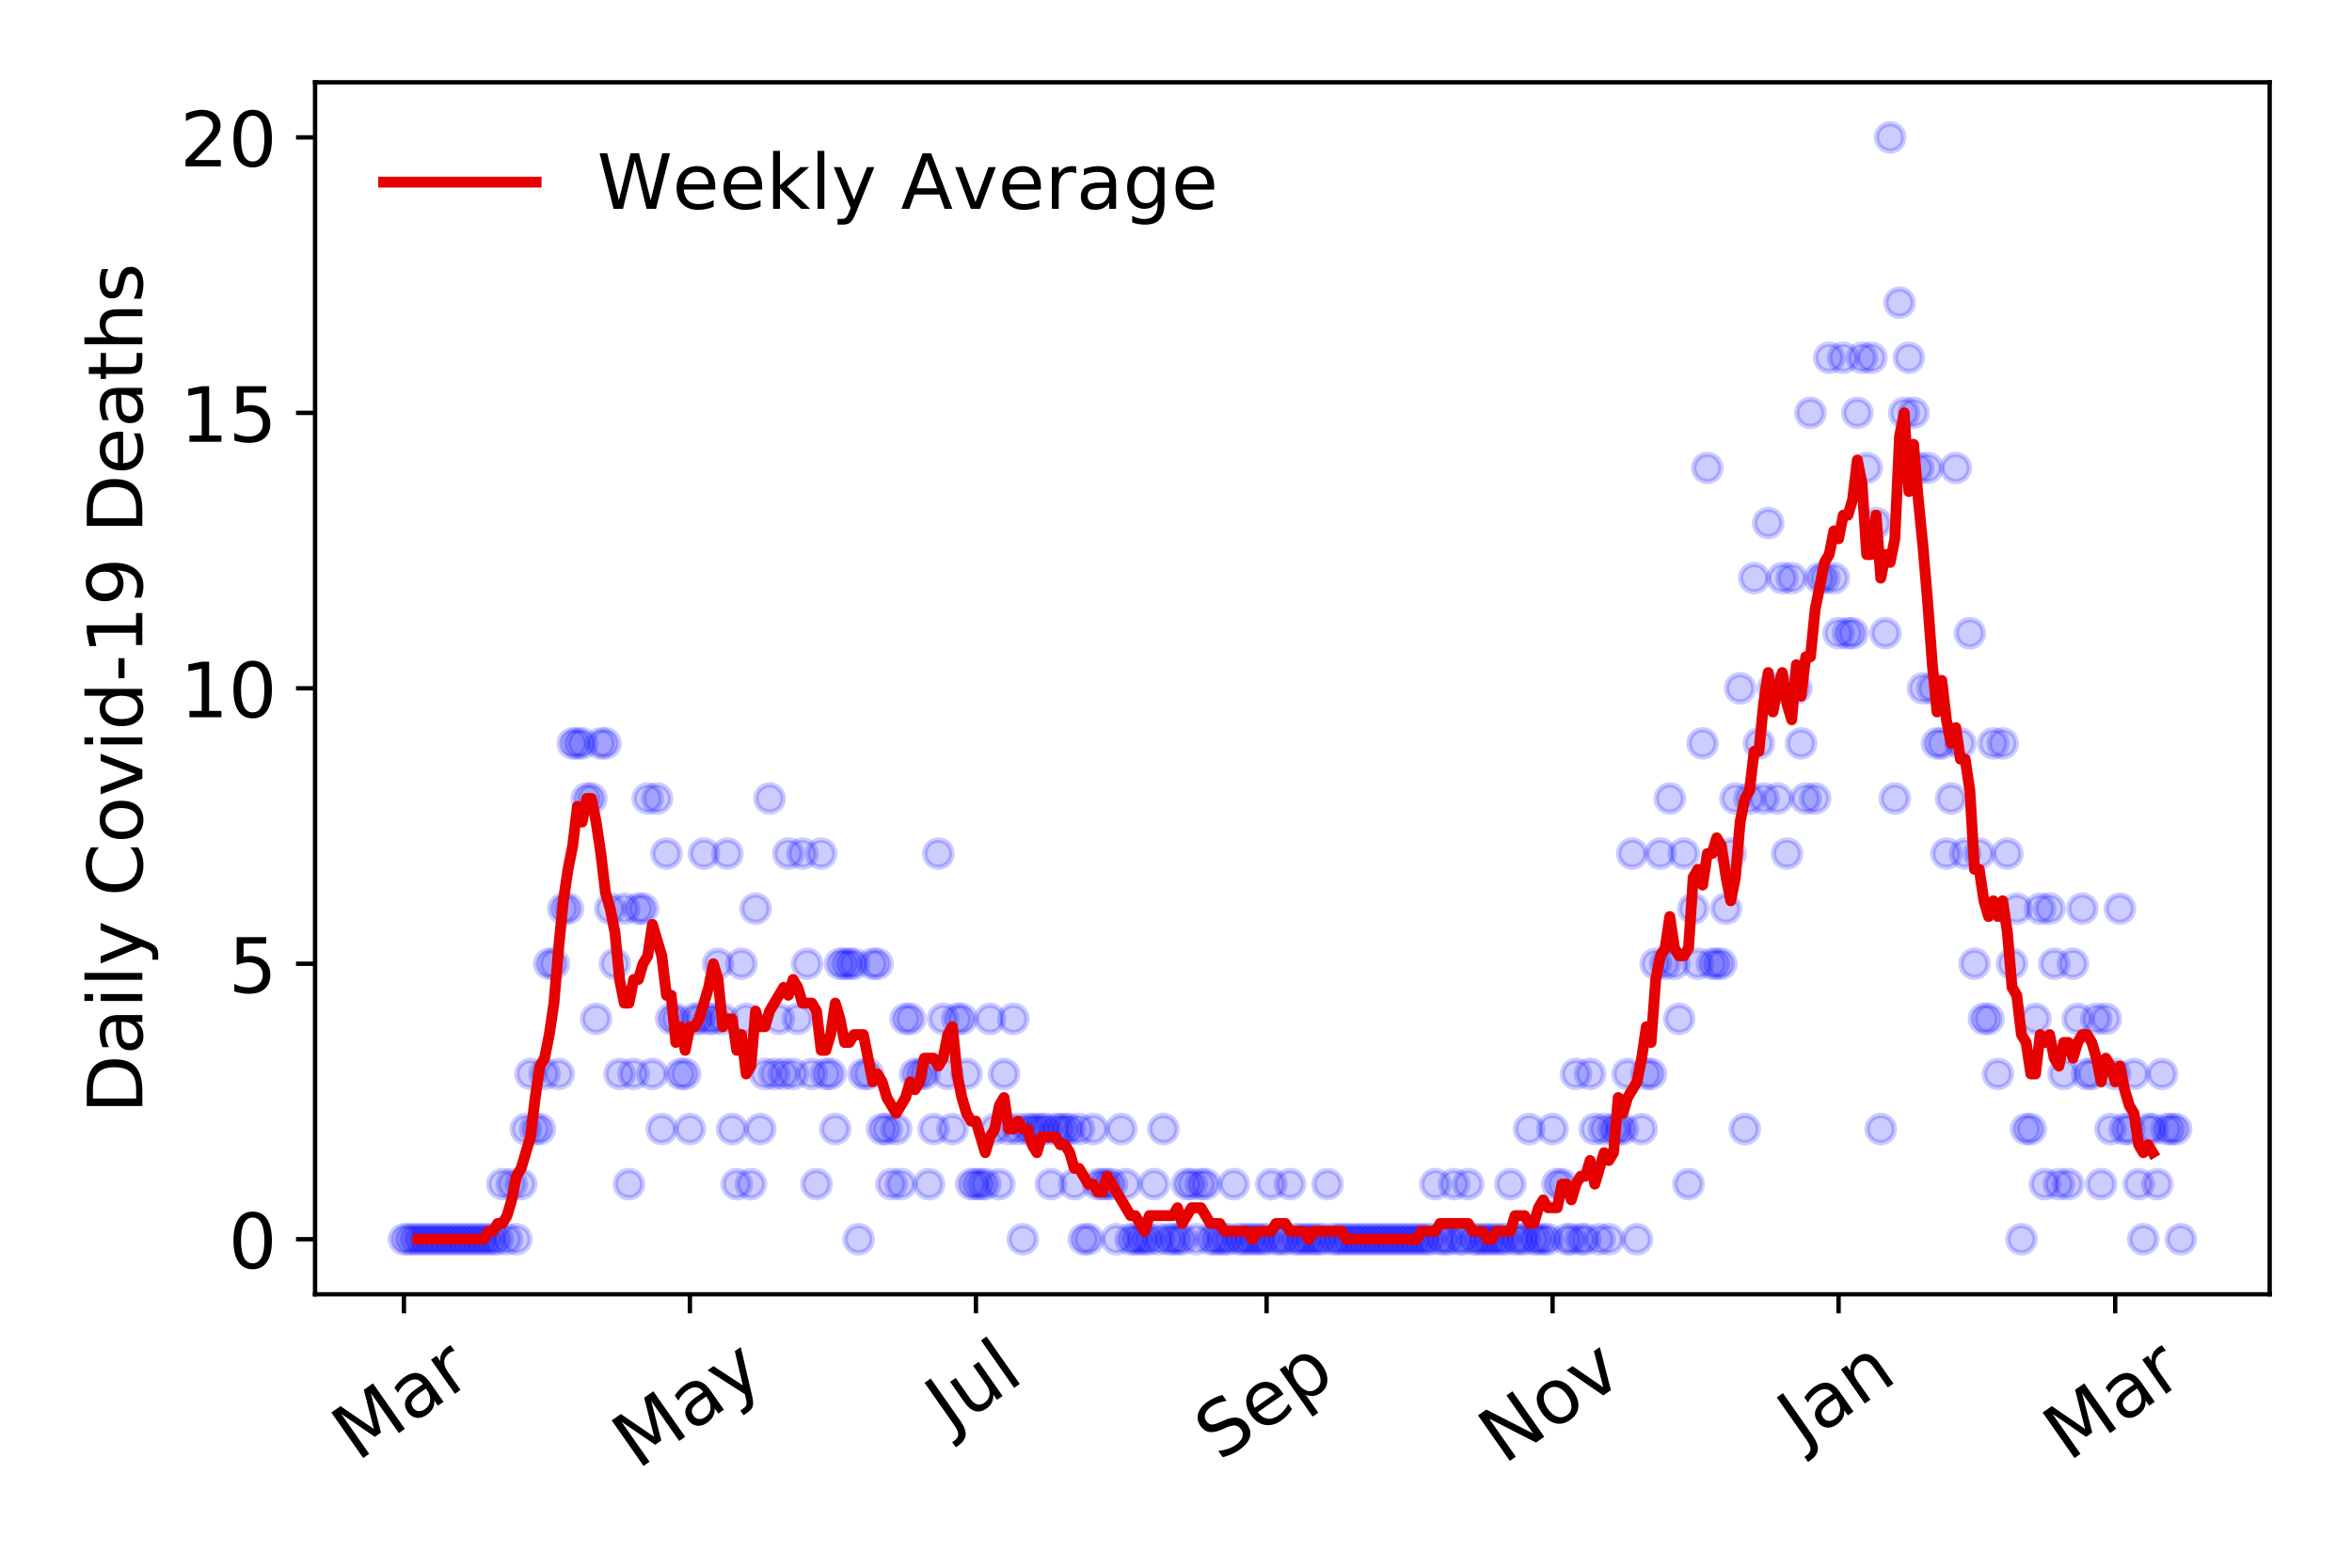 <?xml version="1.0" encoding="utf-8" standalone="no"?>
<!DOCTYPE svg PUBLIC "-//W3C//DTD SVG 1.1//EN"
  "http://www.w3.org/Graphics/SVG/1.1/DTD/svg11.dtd">
<!-- Created with matplotlib (https://matplotlib.org/) -->
<svg height="288pt" version="1.1" viewBox="0 0 432 288" width="432pt" xmlns="http://www.w3.org/2000/svg" xmlns:xlink="http://www.w3.org/1999/xlink">
 <defs>
  <style type="text/css">
*{stroke-linecap:butt;stroke-linejoin:round;}
  </style>
 </defs>
 <g id="figure_1">
  <g id="patch_1">
   <path d="M 0 288 
L 432 288 
L 432 0 
L 0 0 
z
" style="fill:#ffffff;"/>
  </g>
  <g id="axes_1">
   <g id="patch_2">
    <path d="M 57.87 237.778 
L 416.88 237.778 
L 416.88 15.12 
L 57.87 15.12 
z
" style="fill:#ffffff;"/>
   </g>
   <g id="matplotlib.axis_1">
    <g id="xtick_1">
     <g id="line2d_1">
      <defs>
       <path d="M 0 0 
L 0 3.5 
" id="md7c9f03394" style="stroke:#000000;stroke-width:0.8;"/>
      </defs>
      <g>
       <use style="stroke:#000000;stroke-width:0.8;" x="74.189" xlink:href="#md7c9f03394" y="237.778"/>
      </g>
     </g>
     <g id="text_1">
      <!-- Mar -->
      <defs>
       <path d="M 9.812 72.906 
L 24.516 72.906 
L 43.109 23.297 
L 61.812 72.906 
L 76.516 72.906 
L 76.516 0 
L 66.891 0 
L 66.891 64.016 
L 48.094 14.016 
L 38.188 14.016 
L 19.391 64.016 
L 19.391 0 
L 9.812 0 
z
" id="DejaVuSans-77"/>
       <path d="M 34.281 27.484 
Q 23.391 27.484 19.188 25 
Q 14.984 22.516 14.984 16.5 
Q 14.984 11.719 18.141 8.906 
Q 21.297 6.109 26.703 6.109 
Q 34.188 6.109 38.703 11.406 
Q 43.219 16.703 43.219 25.484 
L 43.219 27.484 
z
M 52.203 31.203 
L 52.203 0 
L 43.219 0 
L 43.219 8.297 
Q 40.141 3.328 35.547 0.953 
Q 30.953 -1.422 24.312 -1.422 
Q 15.922 -1.422 10.953 3.297 
Q 6 8.016 6 15.922 
Q 6 25.141 12.172 29.828 
Q 18.359 34.516 30.609 34.516 
L 43.219 34.516 
L 43.219 35.406 
Q 43.219 41.609 39.141 45 
Q 35.062 48.391 27.688 48.391 
Q 23 48.391 18.547 47.266 
Q 14.109 46.141 10.016 43.891 
L 10.016 52.203 
Q 14.938 54.109 19.578 55.047 
Q 24.219 56 28.609 56 
Q 40.484 56 46.344 49.844 
Q 52.203 43.703 52.203 31.203 
z
" id="DejaVuSans-97"/>
       <path d="M 41.109 46.297 
Q 39.594 47.172 37.812 47.578 
Q 36.031 48 33.891 48 
Q 26.266 48 22.188 43.047 
Q 18.109 38.094 18.109 28.812 
L 18.109 0 
L 9.078 0 
L 9.078 54.688 
L 18.109 54.688 
L 18.109 46.188 
Q 20.953 51.172 25.484 53.578 
Q 30.031 56 36.531 56 
Q 37.453 56 38.578 55.875 
Q 39.703 55.766 41.062 55.516 
z
" id="DejaVuSans-114"/>
      </defs>
      <g transform="translate(65.586 268.643)rotate(-35)scale(0.14 -0.14)">
       <use xlink:href="#DejaVuSans-77"/>
       <use x="86.279" xlink:href="#DejaVuSans-97"/>
       <use x="147.559" xlink:href="#DejaVuSans-114"/>
      </g>
     </g>
    </g>
    <g id="xtick_2">
     <g id="line2d_2">
      <g>
       <use style="stroke:#000000;stroke-width:0.8;" x="126.718" xlink:href="#md7c9f03394" y="237.778"/>
      </g>
     </g>
     <g id="text_2">
      <!-- May -->
      <defs>
       <path d="M 32.172 -5.078 
Q 28.375 -14.844 24.75 -17.812 
Q 21.141 -20.797 15.094 -20.797 
L 7.906 -20.797 
L 7.906 -13.281 
L 13.188 -13.281 
Q 16.891 -13.281 18.938 -11.516 
Q 21 -9.766 23.484 -3.219 
L 25.094 0.875 
L 2.984 54.688 
L 12.5 54.688 
L 29.594 11.922 
L 46.688 54.688 
L 56.203 54.688 
z
" id="DejaVuSans-121"/>
      </defs>
      <g transform="translate(117.079 270.094)rotate(-35)scale(0.14 -0.14)">
       <use xlink:href="#DejaVuSans-77"/>
       <use x="86.279" xlink:href="#DejaVuSans-97"/>
       <use x="147.559" xlink:href="#DejaVuSans-121"/>
      </g>
     </g>
    </g>
    <g id="xtick_3">
     <g id="line2d_3">
      <g>
       <use style="stroke:#000000;stroke-width:0.8;" x="179.248" xlink:href="#md7c9f03394" y="237.778"/>
      </g>
     </g>
     <g id="text_3">
      <!-- Jul -->
      <defs>
       <path d="M 9.812 72.906 
L 19.672 72.906 
L 19.672 5.078 
Q 19.672 -8.109 14.672 -14.062 
Q 9.672 -20.016 -1.422 -20.016 
L -5.172 -20.016 
L -5.172 -11.719 
L -2.094 -11.719 
Q 4.438 -11.719 7.125 -8.047 
Q 9.812 -4.391 9.812 5.078 
z
" id="DejaVuSans-74"/>
       <path d="M 8.5 21.578 
L 8.5 54.688 
L 17.484 54.688 
L 17.484 21.922 
Q 17.484 14.156 20.5 10.266 
Q 23.531 6.391 29.594 6.391 
Q 36.859 6.391 41.078 11.031 
Q 45.312 15.672 45.312 23.688 
L 45.312 54.688 
L 54.297 54.688 
L 54.297 0 
L 45.312 0 
L 45.312 8.406 
Q 42.047 3.422 37.719 1 
Q 33.406 -1.422 27.688 -1.422 
Q 18.266 -1.422 13.375 4.438 
Q 8.5 10.297 8.5 21.578 
z
M 31.109 56 
z
" id="DejaVuSans-117"/>
       <path d="M 9.422 75.984 
L 18.406 75.984 
L 18.406 0 
L 9.422 0 
z
" id="DejaVuSans-108"/>
      </defs>
      <g transform="translate(174.545 263.181)rotate(-35)scale(0.14 -0.14)">
       <use xlink:href="#DejaVuSans-74"/>
       <use x="29.492" xlink:href="#DejaVuSans-117"/>
       <use x="92.871" xlink:href="#DejaVuSans-108"/>
      </g>
     </g>
    </g>
    <g id="xtick_4">
     <g id="line2d_4">
      <g>
       <use style="stroke:#000000;stroke-width:0.8;" x="232.639" xlink:href="#md7c9f03394" y="237.778"/>
      </g>
     </g>
     <g id="text_4">
      <!-- Sep -->
      <defs>
       <path d="M 53.516 70.516 
L 53.516 60.891 
Q 47.906 63.578 42.922 64.891 
Q 37.938 66.219 33.297 66.219 
Q 25.25 66.219 20.875 63.094 
Q 16.5 59.969 16.5 54.203 
Q 16.5 49.359 19.406 46.891 
Q 22.312 44.438 30.422 42.922 
L 36.375 41.703 
Q 47.406 39.594 52.656 34.297 
Q 57.906 29 57.906 20.125 
Q 57.906 9.516 50.797 4.047 
Q 43.703 -1.422 29.984 -1.422 
Q 24.812 -1.422 18.969 -0.25 
Q 13.141 0.922 6.891 3.219 
L 6.891 13.375 
Q 12.891 10.016 18.656 8.297 
Q 24.422 6.594 29.984 6.594 
Q 38.422 6.594 43.016 9.906 
Q 47.609 13.234 47.609 19.391 
Q 47.609 24.75 44.312 27.781 
Q 41.016 30.812 33.5 32.328 
L 27.484 33.5 
Q 16.453 35.688 11.516 40.375 
Q 6.594 45.062 6.594 53.422 
Q 6.594 63.094 13.406 68.656 
Q 20.219 74.219 32.172 74.219 
Q 37.312 74.219 42.625 73.281 
Q 47.953 72.359 53.516 70.516 
z
" id="DejaVuSans-83"/>
       <path d="M 56.203 29.594 
L 56.203 25.203 
L 14.891 25.203 
Q 15.484 15.922 20.484 11.062 
Q 25.484 6.203 34.422 6.203 
Q 39.594 6.203 44.453 7.469 
Q 49.312 8.734 54.109 11.281 
L 54.109 2.781 
Q 49.266 0.734 44.188 -0.344 
Q 39.109 -1.422 33.891 -1.422 
Q 20.797 -1.422 13.156 6.188 
Q 5.516 13.812 5.516 26.812 
Q 5.516 40.234 12.766 48.109 
Q 20.016 56 32.328 56 
Q 43.359 56 49.781 48.891 
Q 56.203 41.797 56.203 29.594 
z
M 47.219 32.234 
Q 47.125 39.594 43.094 43.984 
Q 39.062 48.391 32.422 48.391 
Q 24.906 48.391 20.391 44.141 
Q 15.875 39.891 15.188 32.172 
z
" id="DejaVuSans-101"/>
       <path d="M 18.109 8.203 
L 18.109 -20.797 
L 9.078 -20.797 
L 9.078 54.688 
L 18.109 54.688 
L 18.109 46.391 
Q 20.953 51.266 25.266 53.625 
Q 29.594 56 35.594 56 
Q 45.562 56 51.781 48.094 
Q 58.016 40.188 58.016 27.297 
Q 58.016 14.406 51.781 6.484 
Q 45.562 -1.422 35.594 -1.422 
Q 29.594 -1.422 25.266 0.953 
Q 20.953 3.328 18.109 8.203 
z
M 48.688 27.297 
Q 48.688 37.203 44.609 42.844 
Q 40.531 48.484 33.406 48.484 
Q 26.266 48.484 22.188 42.844 
Q 18.109 37.203 18.109 27.297 
Q 18.109 17.391 22.188 11.75 
Q 26.266 6.109 33.406 6.109 
Q 40.531 6.109 44.609 11.75 
Q 48.688 17.391 48.688 27.297 
z
" id="DejaVuSans-112"/>
      </defs>
      <g transform="translate(224.046 268.629)rotate(-35)scale(0.14 -0.14)">
       <use xlink:href="#DejaVuSans-83"/>
       <use x="63.477" xlink:href="#DejaVuSans-101"/>
       <use x="125" xlink:href="#DejaVuSans-112"/>
      </g>
     </g>
    </g>
    <g id="xtick_5">
     <g id="line2d_5">
      <g>
       <use style="stroke:#000000;stroke-width:0.8;" x="285.168" xlink:href="#md7c9f03394" y="237.778"/>
      </g>
     </g>
     <g id="text_5">
      <!-- Nov -->
      <defs>
       <path d="M 9.812 72.906 
L 23.094 72.906 
L 55.422 11.922 
L 55.422 72.906 
L 64.984 72.906 
L 64.984 0 
L 51.703 0 
L 19.391 60.984 
L 19.391 0 
L 9.812 0 
z
" id="DejaVuSans-78"/>
       <path d="M 30.609 48.391 
Q 23.391 48.391 19.188 42.75 
Q 14.984 37.109 14.984 27.297 
Q 14.984 17.484 19.156 11.844 
Q 23.344 6.203 30.609 6.203 
Q 37.797 6.203 41.984 11.859 
Q 46.188 17.531 46.188 27.297 
Q 46.188 37.016 41.984 42.703 
Q 37.797 48.391 30.609 48.391 
z
M 30.609 56 
Q 42.328 56 49.016 48.375 
Q 55.719 40.766 55.719 27.297 
Q 55.719 13.875 49.016 6.219 
Q 42.328 -1.422 30.609 -1.422 
Q 18.844 -1.422 12.172 6.219 
Q 5.516 13.875 5.516 27.297 
Q 5.516 40.766 12.172 48.375 
Q 18.844 56 30.609 56 
z
" id="DejaVuSans-111"/>
       <path d="M 2.984 54.688 
L 12.5 54.688 
L 29.594 8.797 
L 46.688 54.688 
L 56.203 54.688 
L 35.688 0 
L 23.484 0 
z
" id="DejaVuSans-118"/>
      </defs>
      <g transform="translate(276.192 269.166)rotate(-35)scale(0.14 -0.14)">
       <use xlink:href="#DejaVuSans-78"/>
       <use x="74.805" xlink:href="#DejaVuSans-111"/>
       <use x="135.986" xlink:href="#DejaVuSans-118"/>
      </g>
     </g>
    </g>
    <g id="xtick_6">
     <g id="line2d_6">
      <g>
       <use style="stroke:#000000;stroke-width:0.8;" x="337.698" xlink:href="#md7c9f03394" y="237.778"/>
      </g>
     </g>
     <g id="text_6">
      <!-- Jan -->
      <defs>
       <path d="M 54.891 33.016 
L 54.891 0 
L 45.906 0 
L 45.906 32.719 
Q 45.906 40.484 42.875 44.328 
Q 39.844 48.188 33.797 48.188 
Q 26.516 48.188 22.312 43.547 
Q 18.109 38.922 18.109 30.906 
L 18.109 0 
L 9.078 0 
L 9.078 54.688 
L 18.109 54.688 
L 18.109 46.188 
Q 21.344 51.125 25.703 53.562 
Q 30.078 56 35.797 56 
Q 45.219 56 50.047 50.172 
Q 54.891 44.344 54.891 33.016 
z
" id="DejaVuSans-110"/>
      </defs>
      <g transform="translate(331.074 265.871)rotate(-35)scale(0.14 -0.14)">
       <use xlink:href="#DejaVuSans-74"/>
       <use x="29.492" xlink:href="#DejaVuSans-97"/>
       <use x="90.771" xlink:href="#DejaVuSans-110"/>
      </g>
     </g>
    </g>
    <g id="xtick_7">
     <g id="line2d_7">
      <g>
       <use style="stroke:#000000;stroke-width:0.8;" x="388.505" xlink:href="#md7c9f03394" y="237.778"/>
      </g>
     </g>
     <g id="text_7">
      <!-- Mar -->
      <g transform="translate(379.903 268.643)rotate(-35)scale(0.14 -0.14)">
       <use xlink:href="#DejaVuSans-77"/>
       <use x="86.279" xlink:href="#DejaVuSans-97"/>
       <use x="147.559" xlink:href="#DejaVuSans-114"/>
      </g>
     </g>
    </g>
   </g>
   <g id="matplotlib.axis_2">
    <g id="ytick_1">
     <g id="line2d_8">
      <defs>
       <path d="M 0 0 
L -3.5 0 
" id="mf67dc17e7c" style="stroke:#000000;stroke-width:0.8;"/>
      </defs>
      <g>
       <use style="stroke:#000000;stroke-width:0.8;" x="57.87" xlink:href="#mf67dc17e7c" y="227.657"/>
      </g>
     </g>
     <g id="text_8">
      <!-- 0 -->
      <defs>
       <path d="M 31.781 66.406 
Q 24.172 66.406 20.328 58.906 
Q 16.5 51.422 16.5 36.375 
Q 16.5 21.391 20.328 13.891 
Q 24.172 6.391 31.781 6.391 
Q 39.453 6.391 43.281 13.891 
Q 47.125 21.391 47.125 36.375 
Q 47.125 51.422 43.281 58.906 
Q 39.453 66.406 31.781 66.406 
z
M 31.781 74.219 
Q 44.047 74.219 50.516 64.516 
Q 56.984 54.828 56.984 36.375 
Q 56.984 17.969 50.516 8.266 
Q 44.047 -1.422 31.781 -1.422 
Q 19.531 -1.422 13.062 8.266 
Q 6.594 17.969 6.594 36.375 
Q 6.594 54.828 13.062 64.516 
Q 19.531 74.219 31.781 74.219 
z
" id="DejaVuSans-48"/>
      </defs>
      <g transform="translate(41.962 232.976)scale(0.14 -0.14)">
       <use xlink:href="#DejaVuSans-48"/>
      </g>
     </g>
    </g>
    <g id="ytick_2">
     <g id="line2d_9">
      <g>
       <use style="stroke:#000000;stroke-width:0.8;" x="57.87" xlink:href="#mf67dc17e7c" y="177.053"/>
      </g>
     </g>
     <g id="text_9">
      <!-- 5 -->
      <defs>
       <path d="M 10.797 72.906 
L 49.516 72.906 
L 49.516 64.594 
L 19.828 64.594 
L 19.828 46.734 
Q 21.969 47.469 24.109 47.828 
Q 26.266 48.188 28.422 48.188 
Q 40.625 48.188 47.75 41.5 
Q 54.891 34.812 54.891 23.391 
Q 54.891 11.625 47.562 5.094 
Q 40.234 -1.422 26.906 -1.422 
Q 22.312 -1.422 17.547 -0.641 
Q 12.797 0.141 7.719 1.703 
L 7.719 11.625 
Q 12.109 9.234 16.797 8.062 
Q 21.484 6.891 26.703 6.891 
Q 35.156 6.891 40.078 11.328 
Q 45.016 15.766 45.016 23.391 
Q 45.016 31 40.078 35.438 
Q 35.156 39.891 26.703 39.891 
Q 22.75 39.891 18.812 39.016 
Q 14.891 38.141 10.797 36.281 
z
" id="DejaVuSans-53"/>
      </defs>
      <g transform="translate(41.962 182.372)scale(0.14 -0.14)">
       <use xlink:href="#DejaVuSans-53"/>
      </g>
     </g>
    </g>
    <g id="ytick_3">
     <g id="line2d_10">
      <g>
       <use style="stroke:#000000;stroke-width:0.8;" x="57.87" xlink:href="#mf67dc17e7c" y="126.449"/>
      </g>
     </g>
     <g id="text_10">
      <!-- 10 -->
      <defs>
       <path d="M 12.406 8.297 
L 28.516 8.297 
L 28.516 63.922 
L 10.984 60.406 
L 10.984 69.391 
L 28.422 72.906 
L 38.281 72.906 
L 38.281 8.297 
L 54.391 8.297 
L 54.391 0 
L 12.406 0 
z
" id="DejaVuSans-49"/>
      </defs>
      <g transform="translate(33.055 131.768)scale(0.14 -0.14)">
       <use xlink:href="#DejaVuSans-49"/>
       <use x="63.623" xlink:href="#DejaVuSans-48"/>
      </g>
     </g>
    </g>
    <g id="ytick_4">
     <g id="line2d_11">
      <g>
       <use style="stroke:#000000;stroke-width:0.8;" x="57.87" xlink:href="#mf67dc17e7c" y="75.845"/>
      </g>
     </g>
     <g id="text_11">
      <!-- 15 -->
      <g transform="translate(33.055 81.164)scale(0.14 -0.14)">
       <use xlink:href="#DejaVuSans-49"/>
       <use x="63.623" xlink:href="#DejaVuSans-53"/>
      </g>
     </g>
    </g>
    <g id="ytick_5">
     <g id="line2d_12">
      <g>
       <use style="stroke:#000000;stroke-width:0.8;" x="57.87" xlink:href="#mf67dc17e7c" y="25.241"/>
      </g>
     </g>
     <g id="text_12">
      <!-- 20 -->
      <defs>
       <path d="M 19.188 8.297 
L 53.609 8.297 
L 53.609 0 
L 7.328 0 
L 7.328 8.297 
Q 12.938 14.109 22.625 23.891 
Q 32.328 33.688 34.812 36.531 
Q 39.547 41.844 41.422 45.531 
Q 43.312 49.219 43.312 52.781 
Q 43.312 58.594 39.234 62.25 
Q 35.156 65.922 28.609 65.922 
Q 23.969 65.922 18.812 64.312 
Q 13.672 62.703 7.812 59.422 
L 7.812 69.391 
Q 13.766 71.781 18.938 73 
Q 24.125 74.219 28.422 74.219 
Q 39.75 74.219 46.484 68.547 
Q 53.219 62.891 53.219 53.422 
Q 53.219 48.922 51.531 44.891 
Q 49.859 40.875 45.406 35.406 
Q 44.188 33.984 37.641 27.219 
Q 31.109 20.453 19.188 8.297 
z
" id="DejaVuSans-50"/>
      </defs>
      <g transform="translate(33.055 30.56)scale(0.14 -0.14)">
       <use xlink:href="#DejaVuSans-50"/>
       <use x="63.623" xlink:href="#DejaVuSans-48"/>
      </g>
     </g>
    </g>
    <g id="text_13">
     <!-- Daily Covid-19 Deaths -->
     <defs>
      <path d="M 19.672 64.797 
L 19.672 8.109 
L 31.594 8.109 
Q 46.688 8.109 53.688 14.938 
Q 60.688 21.781 60.688 36.531 
Q 60.688 51.172 53.688 57.984 
Q 46.688 64.797 31.594 64.797 
z
M 9.812 72.906 
L 30.078 72.906 
Q 51.266 72.906 61.172 64.094 
Q 71.094 55.281 71.094 36.531 
Q 71.094 17.672 61.125 8.828 
Q 51.172 0 30.078 0 
L 9.812 0 
z
" id="DejaVuSans-68"/>
      <path d="M 9.422 54.688 
L 18.406 54.688 
L 18.406 0 
L 9.422 0 
z
M 9.422 75.984 
L 18.406 75.984 
L 18.406 64.594 
L 9.422 64.594 
z
" id="DejaVuSans-105"/>
      <path id="DejaVuSans-32"/>
      <path d="M 64.406 67.281 
L 64.406 56.891 
Q 59.422 61.531 53.781 63.812 
Q 48.141 66.109 41.797 66.109 
Q 29.297 66.109 22.656 58.469 
Q 16.016 50.828 16.016 36.375 
Q 16.016 21.969 22.656 14.328 
Q 29.297 6.688 41.797 6.688 
Q 48.141 6.688 53.781 8.984 
Q 59.422 11.281 64.406 15.922 
L 64.406 5.609 
Q 59.234 2.094 53.438 0.328 
Q 47.656 -1.422 41.219 -1.422 
Q 24.656 -1.422 15.125 8.703 
Q 5.609 18.844 5.609 36.375 
Q 5.609 53.953 15.125 64.078 
Q 24.656 74.219 41.219 74.219 
Q 47.75 74.219 53.531 72.484 
Q 59.328 70.75 64.406 67.281 
z
" id="DejaVuSans-67"/>
      <path d="M 45.406 46.391 
L 45.406 75.984 
L 54.391 75.984 
L 54.391 0 
L 45.406 0 
L 45.406 8.203 
Q 42.578 3.328 38.25 0.953 
Q 33.938 -1.422 27.875 -1.422 
Q 17.969 -1.422 11.734 6.484 
Q 5.516 14.406 5.516 27.297 
Q 5.516 40.188 11.734 48.094 
Q 17.969 56 27.875 56 
Q 33.938 56 38.25 53.625 
Q 42.578 51.266 45.406 46.391 
z
M 14.797 27.297 
Q 14.797 17.391 18.875 11.75 
Q 22.953 6.109 30.078 6.109 
Q 37.203 6.109 41.297 11.75 
Q 45.406 17.391 45.406 27.297 
Q 45.406 37.203 41.297 42.844 
Q 37.203 48.484 30.078 48.484 
Q 22.953 48.484 18.875 42.844 
Q 14.797 37.203 14.797 27.297 
z
" id="DejaVuSans-100"/>
      <path d="M 4.891 31.391 
L 31.203 31.391 
L 31.203 23.391 
L 4.891 23.391 
z
" id="DejaVuSans-45"/>
      <path d="M 10.984 1.516 
L 10.984 10.5 
Q 14.703 8.734 18.5 7.812 
Q 22.312 6.891 25.984 6.891 
Q 35.75 6.891 40.891 13.453 
Q 46.047 20.016 46.781 33.406 
Q 43.953 29.203 39.594 26.953 
Q 35.25 24.703 29.984 24.703 
Q 19.047 24.703 12.672 31.312 
Q 6.297 37.938 6.297 49.422 
Q 6.297 60.641 12.938 67.422 
Q 19.578 74.219 30.609 74.219 
Q 43.266 74.219 49.922 64.516 
Q 56.594 54.828 56.594 36.375 
Q 56.594 19.141 48.406 8.859 
Q 40.234 -1.422 26.422 -1.422 
Q 22.703 -1.422 18.891 -0.688 
Q 15.094 0.047 10.984 1.516 
z
M 30.609 32.422 
Q 37.25 32.422 41.125 36.953 
Q 45.016 41.5 45.016 49.422 
Q 45.016 57.281 41.125 61.844 
Q 37.25 66.406 30.609 66.406 
Q 23.969 66.406 20.094 61.844 
Q 16.219 57.281 16.219 49.422 
Q 16.219 41.5 20.094 36.953 
Q 23.969 32.422 30.609 32.422 
z
" id="DejaVuSans-57"/>
      <path d="M 18.312 70.219 
L 18.312 54.688 
L 36.812 54.688 
L 36.812 47.703 
L 18.312 47.703 
L 18.312 18.016 
Q 18.312 11.328 20.141 9.422 
Q 21.969 7.516 27.594 7.516 
L 36.812 7.516 
L 36.812 0 
L 27.594 0 
Q 17.188 0 13.234 3.875 
Q 9.281 7.766 9.281 18.016 
L 9.281 47.703 
L 2.688 47.703 
L 2.688 54.688 
L 9.281 54.688 
L 9.281 70.219 
z
" id="DejaVuSans-116"/>
      <path d="M 54.891 33.016 
L 54.891 0 
L 45.906 0 
L 45.906 32.719 
Q 45.906 40.484 42.875 44.328 
Q 39.844 48.188 33.797 48.188 
Q 26.516 48.188 22.312 43.547 
Q 18.109 38.922 18.109 30.906 
L 18.109 0 
L 9.078 0 
L 9.078 75.984 
L 18.109 75.984 
L 18.109 46.188 
Q 21.344 51.125 25.703 53.562 
Q 30.078 56 35.797 56 
Q 45.219 56 50.047 50.172 
Q 54.891 44.344 54.891 33.016 
z
" id="DejaVuSans-104"/>
      <path d="M 44.281 53.078 
L 44.281 44.578 
Q 40.484 46.531 36.375 47.5 
Q 32.281 48.484 27.875 48.484 
Q 21.188 48.484 17.844 46.438 
Q 14.5 44.391 14.5 40.281 
Q 14.5 37.156 16.891 35.375 
Q 19.281 33.594 26.516 31.984 
L 29.594 31.297 
Q 39.156 29.25 43.188 25.516 
Q 47.219 21.781 47.219 15.094 
Q 47.219 7.469 41.188 3.016 
Q 35.156 -1.422 24.609 -1.422 
Q 20.219 -1.422 15.453 -0.562 
Q 10.688 0.297 5.422 2 
L 5.422 11.281 
Q 10.406 8.688 15.234 7.391 
Q 20.062 6.109 24.812 6.109 
Q 31.156 6.109 34.562 8.281 
Q 37.984 10.453 37.984 14.406 
Q 37.984 18.062 35.516 20.016 
Q 33.062 21.969 24.703 23.781 
L 21.578 24.516 
Q 13.234 26.266 9.516 29.906 
Q 5.812 33.547 5.812 39.891 
Q 5.812 47.609 11.281 51.797 
Q 16.75 56 26.812 56 
Q 31.781 56 36.172 55.266 
Q 40.578 54.547 44.281 53.078 
z
" id="DejaVuSans-115"/>
     </defs>
     <g transform="translate(26.143 204.56)rotate(-90)scale(0.14 -0.14)">
      <use xlink:href="#DejaVuSans-68"/>
      <use x="77.002" xlink:href="#DejaVuSans-97"/>
      <use x="138.281" xlink:href="#DejaVuSans-105"/>
      <use x="166.064" xlink:href="#DejaVuSans-108"/>
      <use x="193.848" xlink:href="#DejaVuSans-121"/>
      <use x="253.027" xlink:href="#DejaVuSans-32"/>
      <use x="284.814" xlink:href="#DejaVuSans-67"/>
      <use x="354.639" xlink:href="#DejaVuSans-111"/>
      <use x="415.82" xlink:href="#DejaVuSans-118"/>
      <use x="475" xlink:href="#DejaVuSans-105"/>
      <use x="502.783" xlink:href="#DejaVuSans-100"/>
      <use x="566.26" xlink:href="#DejaVuSans-45"/>
      <use x="602.344" xlink:href="#DejaVuSans-49"/>
      <use x="665.967" xlink:href="#DejaVuSans-57"/>
      <use x="729.59" xlink:href="#DejaVuSans-32"/>
      <use x="761.377" xlink:href="#DejaVuSans-68"/>
      <use x="838.379" xlink:href="#DejaVuSans-101"/>
      <use x="899.902" xlink:href="#DejaVuSans-97"/>
      <use x="961.182" xlink:href="#DejaVuSans-116"/>
      <use x="1000.391" xlink:href="#DejaVuSans-104"/>
      <use x="1063.77" xlink:href="#DejaVuSans-115"/>
     </g>
    </g>
   </g>
   <g id="line2d_13">
    <defs>
     <path d="M 0 2.5 
C 0.663 2.5 1.299 2.237 1.768 1.768 
C 2.237 1.299 2.5 0.663 2.5 0 
C 2.5 -0.663 2.237 -1.299 1.768 -1.768 
C 1.299 -2.237 0.663 -2.5 0 -2.5 
C -0.663 -2.5 -1.299 -2.237 -1.768 -1.768 
C -2.237 -1.299 -2.5 -0.663 -2.5 0 
C -2.5 0.663 -2.237 1.299 -1.768 1.768 
C -1.299 2.237 -0.663 2.5 0 2.5 
z
" id="m8c12e24a2c" style="stroke:#0000ff;stroke-opacity:0.2;"/>
    </defs>
    <g clip-path="url(#pb4b89547a1)">
     <use style="fill:#0000ff;fill-opacity:0.2;stroke:#0000ff;stroke-opacity:0.2;" x="74.189" xlink:href="#m8c12e24a2c" y="227.657"/>
     <use style="fill:#0000ff;fill-opacity:0.2;stroke:#0000ff;stroke-opacity:0.2;" x="75.05" xlink:href="#m8c12e24a2c" y="227.657"/>
     <use style="fill:#0000ff;fill-opacity:0.2;stroke:#0000ff;stroke-opacity:0.2;" x="75.911" xlink:href="#m8c12e24a2c" y="227.657"/>
     <use style="fill:#0000ff;fill-opacity:0.2;stroke:#0000ff;stroke-opacity:0.2;" x="76.772" xlink:href="#m8c12e24a2c" y="227.657"/>
     <use style="fill:#0000ff;fill-opacity:0.2;stroke:#0000ff;stroke-opacity:0.2;" x="77.633" xlink:href="#m8c12e24a2c" y="227.657"/>
     <use style="fill:#0000ff;fill-opacity:0.2;stroke:#0000ff;stroke-opacity:0.2;" x="78.494" xlink:href="#m8c12e24a2c" y="227.657"/>
     <use style="fill:#0000ff;fill-opacity:0.2;stroke:#0000ff;stroke-opacity:0.2;" x="79.355" xlink:href="#m8c12e24a2c" y="227.657"/>
     <use style="fill:#0000ff;fill-opacity:0.2;stroke:#0000ff;stroke-opacity:0.2;" x="80.217" xlink:href="#m8c12e24a2c" y="227.657"/>
     <use style="fill:#0000ff;fill-opacity:0.2;stroke:#0000ff;stroke-opacity:0.2;" x="81.078" xlink:href="#m8c12e24a2c" y="227.657"/>
     <use style="fill:#0000ff;fill-opacity:0.2;stroke:#0000ff;stroke-opacity:0.2;" x="81.939" xlink:href="#m8c12e24a2c" y="227.657"/>
     <use style="fill:#0000ff;fill-opacity:0.2;stroke:#0000ff;stroke-opacity:0.2;" x="82.8" xlink:href="#m8c12e24a2c" y="227.657"/>
     <use style="fill:#0000ff;fill-opacity:0.2;stroke:#0000ff;stroke-opacity:0.2;" x="83.661" xlink:href="#m8c12e24a2c" y="227.657"/>
     <use style="fill:#0000ff;fill-opacity:0.2;stroke:#0000ff;stroke-opacity:0.2;" x="84.522" xlink:href="#m8c12e24a2c" y="227.657"/>
     <use style="fill:#0000ff;fill-opacity:0.2;stroke:#0000ff;stroke-opacity:0.2;" x="85.383" xlink:href="#m8c12e24a2c" y="227.657"/>
     <use style="fill:#0000ff;fill-opacity:0.2;stroke:#0000ff;stroke-opacity:0.2;" x="86.245" xlink:href="#m8c12e24a2c" y="227.657"/>
     <use style="fill:#0000ff;fill-opacity:0.2;stroke:#0000ff;stroke-opacity:0.2;" x="87.106" xlink:href="#m8c12e24a2c" y="227.657"/>
     <use style="fill:#0000ff;fill-opacity:0.2;stroke:#0000ff;stroke-opacity:0.2;" x="87.967" xlink:href="#m8c12e24a2c" y="227.657"/>
     <use style="fill:#0000ff;fill-opacity:0.2;stroke:#0000ff;stroke-opacity:0.2;" x="88.828" xlink:href="#m8c12e24a2c" y="227.657"/>
     <use style="fill:#0000ff;fill-opacity:0.2;stroke:#0000ff;stroke-opacity:0.2;" x="89.689" xlink:href="#m8c12e24a2c" y="227.657"/>
     <use style="fill:#0000ff;fill-opacity:0.2;stroke:#0000ff;stroke-opacity:0.2;" x="90.55" xlink:href="#m8c12e24a2c" y="227.657"/>
     <use style="fill:#0000ff;fill-opacity:0.2;stroke:#0000ff;stroke-opacity:0.2;" x="91.411" xlink:href="#m8c12e24a2c" y="227.657"/>
     <use style="fill:#0000ff;fill-opacity:0.2;stroke:#0000ff;stroke-opacity:0.2;" x="92.273" xlink:href="#m8c12e24a2c" y="217.537"/>
     <use style="fill:#0000ff;fill-opacity:0.2;stroke:#0000ff;stroke-opacity:0.2;" x="93.134" xlink:href="#m8c12e24a2c" y="227.657"/>
     <use style="fill:#0000ff;fill-opacity:0.2;stroke:#0000ff;stroke-opacity:0.2;" x="93.995" xlink:href="#m8c12e24a2c" y="217.537"/>
     <use style="fill:#0000ff;fill-opacity:0.2;stroke:#0000ff;stroke-opacity:0.2;" x="94.856" xlink:href="#m8c12e24a2c" y="227.657"/>
     <use style="fill:#0000ff;fill-opacity:0.2;stroke:#0000ff;stroke-opacity:0.2;" x="95.717" xlink:href="#m8c12e24a2c" y="217.537"/>
     <use style="fill:#0000ff;fill-opacity:0.2;stroke:#0000ff;stroke-opacity:0.2;" x="96.578" xlink:href="#m8c12e24a2c" y="207.416"/>
     <use style="fill:#0000ff;fill-opacity:0.2;stroke:#0000ff;stroke-opacity:0.2;" x="97.439" xlink:href="#m8c12e24a2c" y="197.295"/>
     <use style="fill:#0000ff;fill-opacity:0.2;stroke:#0000ff;stroke-opacity:0.2;" x="98.301" xlink:href="#m8c12e24a2c" y="207.416"/>
     <use style="fill:#0000ff;fill-opacity:0.2;stroke:#0000ff;stroke-opacity:0.2;" x="99.162" xlink:href="#m8c12e24a2c" y="207.416"/>
     <use style="fill:#0000ff;fill-opacity:0.2;stroke:#0000ff;stroke-opacity:0.2;" x="100.023" xlink:href="#m8c12e24a2c" y="197.295"/>
     <use style="fill:#0000ff;fill-opacity:0.2;stroke:#0000ff;stroke-opacity:0.2;" x="100.884" xlink:href="#m8c12e24a2c" y="177.053"/>
     <use style="fill:#0000ff;fill-opacity:0.2;stroke:#0000ff;stroke-opacity:0.2;" x="101.745" xlink:href="#m8c12e24a2c" y="177.053"/>
     <use style="fill:#0000ff;fill-opacity:0.2;stroke:#0000ff;stroke-opacity:0.2;" x="102.606" xlink:href="#m8c12e24a2c" y="197.295"/>
     <use style="fill:#0000ff;fill-opacity:0.2;stroke:#0000ff;stroke-opacity:0.2;" x="103.467" xlink:href="#m8c12e24a2c" y="166.932"/>
     <use style="fill:#0000ff;fill-opacity:0.2;stroke:#0000ff;stroke-opacity:0.2;" x="104.329" xlink:href="#m8c12e24a2c" y="166.932"/>
     <use style="fill:#0000ff;fill-opacity:0.2;stroke:#0000ff;stroke-opacity:0.2;" x="105.19" xlink:href="#m8c12e24a2c" y="136.57"/>
     <use style="fill:#0000ff;fill-opacity:0.2;stroke:#0000ff;stroke-opacity:0.2;" x="106.051" xlink:href="#m8c12e24a2c" y="136.57"/>
     <use style="fill:#0000ff;fill-opacity:0.2;stroke:#0000ff;stroke-opacity:0.2;" x="106.912" xlink:href="#m8c12e24a2c" y="136.57"/>
     <use style="fill:#0000ff;fill-opacity:0.2;stroke:#0000ff;stroke-opacity:0.2;" x="107.773" xlink:href="#m8c12e24a2c" y="146.691"/>
     <use style="fill:#0000ff;fill-opacity:0.2;stroke:#0000ff;stroke-opacity:0.2;" x="108.634" xlink:href="#m8c12e24a2c" y="146.691"/>
     <use style="fill:#0000ff;fill-opacity:0.2;stroke:#0000ff;stroke-opacity:0.2;" x="109.495" xlink:href="#m8c12e24a2c" y="187.174"/>
     <use style="fill:#0000ff;fill-opacity:0.2;stroke:#0000ff;stroke-opacity:0.2;" x="110.357" xlink:href="#m8c12e24a2c" y="136.57"/>
     <use style="fill:#0000ff;fill-opacity:0.2;stroke:#0000ff;stroke-opacity:0.2;" x="111.218" xlink:href="#m8c12e24a2c" y="136.57"/>
     <use style="fill:#0000ff;fill-opacity:0.2;stroke:#0000ff;stroke-opacity:0.2;" x="112.079" xlink:href="#m8c12e24a2c" y="166.932"/>
     <use style="fill:#0000ff;fill-opacity:0.2;stroke:#0000ff;stroke-opacity:0.2;" x="112.94" xlink:href="#m8c12e24a2c" y="177.053"/>
     <use style="fill:#0000ff;fill-opacity:0.2;stroke:#0000ff;stroke-opacity:0.2;" x="113.801" xlink:href="#m8c12e24a2c" y="197.295"/>
     <use style="fill:#0000ff;fill-opacity:0.2;stroke:#0000ff;stroke-opacity:0.2;" x="114.662" xlink:href="#m8c12e24a2c" y="166.932"/>
     <use style="fill:#0000ff;fill-opacity:0.2;stroke:#0000ff;stroke-opacity:0.2;" x="115.523" xlink:href="#m8c12e24a2c" y="217.537"/>
     <use style="fill:#0000ff;fill-opacity:0.2;stroke:#0000ff;stroke-opacity:0.2;" x="116.385" xlink:href="#m8c12e24a2c" y="197.295"/>
     <use style="fill:#0000ff;fill-opacity:0.2;stroke:#0000ff;stroke-opacity:0.2;" x="117.246" xlink:href="#m8c12e24a2c" y="166.932"/>
     <use style="fill:#0000ff;fill-opacity:0.2;stroke:#0000ff;stroke-opacity:0.2;" x="118.107" xlink:href="#m8c12e24a2c" y="166.932"/>
     <use style="fill:#0000ff;fill-opacity:0.2;stroke:#0000ff;stroke-opacity:0.2;" x="118.968" xlink:href="#m8c12e24a2c" y="146.691"/>
     <use style="fill:#0000ff;fill-opacity:0.2;stroke:#0000ff;stroke-opacity:0.2;" x="119.829" xlink:href="#m8c12e24a2c" y="197.295"/>
     <use style="fill:#0000ff;fill-opacity:0.2;stroke:#0000ff;stroke-opacity:0.2;" x="120.69" xlink:href="#m8c12e24a2c" y="146.691"/>
     <use style="fill:#0000ff;fill-opacity:0.2;stroke:#0000ff;stroke-opacity:0.2;" x="121.551" xlink:href="#m8c12e24a2c" y="207.416"/>
     <use style="fill:#0000ff;fill-opacity:0.2;stroke:#0000ff;stroke-opacity:0.2;" x="122.413" xlink:href="#m8c12e24a2c" y="156.812"/>
     <use style="fill:#0000ff;fill-opacity:0.2;stroke:#0000ff;stroke-opacity:0.2;" x="123.274" xlink:href="#m8c12e24a2c" y="187.174"/>
     <use style="fill:#0000ff;fill-opacity:0.2;stroke:#0000ff;stroke-opacity:0.2;" x="124.135" xlink:href="#m8c12e24a2c" y="187.174"/>
     <use style="fill:#0000ff;fill-opacity:0.2;stroke:#0000ff;stroke-opacity:0.2;" x="124.996" xlink:href="#m8c12e24a2c" y="197.295"/>
     <use style="fill:#0000ff;fill-opacity:0.2;stroke:#0000ff;stroke-opacity:0.2;" x="125.857" xlink:href="#m8c12e24a2c" y="197.295"/>
     <use style="fill:#0000ff;fill-opacity:0.2;stroke:#0000ff;stroke-opacity:0.2;" x="126.718" xlink:href="#m8c12e24a2c" y="207.416"/>
     <use style="fill:#0000ff;fill-opacity:0.2;stroke:#0000ff;stroke-opacity:0.2;" x="127.579" xlink:href="#m8c12e24a2c" y="187.174"/>
     <use style="fill:#0000ff;fill-opacity:0.2;stroke:#0000ff;stroke-opacity:0.2;" x="128.441" xlink:href="#m8c12e24a2c" y="187.174"/>
     <use style="fill:#0000ff;fill-opacity:0.2;stroke:#0000ff;stroke-opacity:0.2;" x="129.302" xlink:href="#m8c12e24a2c" y="156.812"/>
     <use style="fill:#0000ff;fill-opacity:0.2;stroke:#0000ff;stroke-opacity:0.2;" x="130.163" xlink:href="#m8c12e24a2c" y="187.174"/>
     <use style="fill:#0000ff;fill-opacity:0.2;stroke:#0000ff;stroke-opacity:0.2;" x="131.024" xlink:href="#m8c12e24a2c" y="187.174"/>
     <use style="fill:#0000ff;fill-opacity:0.2;stroke:#0000ff;stroke-opacity:0.2;" x="131.885" xlink:href="#m8c12e24a2c" y="177.053"/>
     <use style="fill:#0000ff;fill-opacity:0.2;stroke:#0000ff;stroke-opacity:0.2;" x="132.746" xlink:href="#m8c12e24a2c" y="187.174"/>
     <use style="fill:#0000ff;fill-opacity:0.2;stroke:#0000ff;stroke-opacity:0.2;" x="133.607" xlink:href="#m8c12e24a2c" y="156.812"/>
     <use style="fill:#0000ff;fill-opacity:0.2;stroke:#0000ff;stroke-opacity:0.2;" x="134.469" xlink:href="#m8c12e24a2c" y="207.416"/>
     <use style="fill:#0000ff;fill-opacity:0.2;stroke:#0000ff;stroke-opacity:0.2;" x="135.33" xlink:href="#m8c12e24a2c" y="217.537"/>
     <use style="fill:#0000ff;fill-opacity:0.2;stroke:#0000ff;stroke-opacity:0.2;" x="136.191" xlink:href="#m8c12e24a2c" y="177.053"/>
     <use style="fill:#0000ff;fill-opacity:0.2;stroke:#0000ff;stroke-opacity:0.2;" x="137.052" xlink:href="#m8c12e24a2c" y="187.174"/>
     <use style="fill:#0000ff;fill-opacity:0.2;stroke:#0000ff;stroke-opacity:0.2;" x="137.913" xlink:href="#m8c12e24a2c" y="217.537"/>
     <use style="fill:#0000ff;fill-opacity:0.2;stroke:#0000ff;stroke-opacity:0.2;" x="138.774" xlink:href="#m8c12e24a2c" y="166.932"/>
     <use style="fill:#0000ff;fill-opacity:0.2;stroke:#0000ff;stroke-opacity:0.2;" x="139.635" xlink:href="#m8c12e24a2c" y="207.416"/>
     <use style="fill:#0000ff;fill-opacity:0.2;stroke:#0000ff;stroke-opacity:0.2;" x="140.497" xlink:href="#m8c12e24a2c" y="197.295"/>
     <use style="fill:#0000ff;fill-opacity:0.2;stroke:#0000ff;stroke-opacity:0.2;" x="141.358" xlink:href="#m8c12e24a2c" y="146.691"/>
     <use style="fill:#0000ff;fill-opacity:0.2;stroke:#0000ff;stroke-opacity:0.2;" x="142.219" xlink:href="#m8c12e24a2c" y="197.295"/>
     <use style="fill:#0000ff;fill-opacity:0.2;stroke:#0000ff;stroke-opacity:0.2;" x="143.08" xlink:href="#m8c12e24a2c" y="187.174"/>
     <use style="fill:#0000ff;fill-opacity:0.2;stroke:#0000ff;stroke-opacity:0.2;" x="143.941" xlink:href="#m8c12e24a2c" y="197.295"/>
     <use style="fill:#0000ff;fill-opacity:0.2;stroke:#0000ff;stroke-opacity:0.2;" x="144.802" xlink:href="#m8c12e24a2c" y="156.812"/>
     <use style="fill:#0000ff;fill-opacity:0.2;stroke:#0000ff;stroke-opacity:0.2;" x="145.663" xlink:href="#m8c12e24a2c" y="197.295"/>
     <use style="fill:#0000ff;fill-opacity:0.2;stroke:#0000ff;stroke-opacity:0.2;" x="146.525" xlink:href="#m8c12e24a2c" y="187.174"/>
     <use style="fill:#0000ff;fill-opacity:0.2;stroke:#0000ff;stroke-opacity:0.2;" x="147.386" xlink:href="#m8c12e24a2c" y="156.812"/>
     <use style="fill:#0000ff;fill-opacity:0.2;stroke:#0000ff;stroke-opacity:0.2;" x="148.247" xlink:href="#m8c12e24a2c" y="177.053"/>
     <use style="fill:#0000ff;fill-opacity:0.2;stroke:#0000ff;stroke-opacity:0.2;" x="149.108" xlink:href="#m8c12e24a2c" y="197.295"/>
     <use style="fill:#0000ff;fill-opacity:0.2;stroke:#0000ff;stroke-opacity:0.2;" x="149.969" xlink:href="#m8c12e24a2c" y="217.537"/>
     <use style="fill:#0000ff;fill-opacity:0.2;stroke:#0000ff;stroke-opacity:0.2;" x="150.83" xlink:href="#m8c12e24a2c" y="156.812"/>
     <use style="fill:#0000ff;fill-opacity:0.2;stroke:#0000ff;stroke-opacity:0.2;" x="151.691" xlink:href="#m8c12e24a2c" y="197.295"/>
     <use style="fill:#0000ff;fill-opacity:0.2;stroke:#0000ff;stroke-opacity:0.2;" x="152.553" xlink:href="#m8c12e24a2c" y="197.295"/>
     <use style="fill:#0000ff;fill-opacity:0.2;stroke:#0000ff;stroke-opacity:0.2;" x="153.414" xlink:href="#m8c12e24a2c" y="207.416"/>
     <use style="fill:#0000ff;fill-opacity:0.2;stroke:#0000ff;stroke-opacity:0.2;" x="154.275" xlink:href="#m8c12e24a2c" y="177.053"/>
     <use style="fill:#0000ff;fill-opacity:0.2;stroke:#0000ff;stroke-opacity:0.2;" x="155.136" xlink:href="#m8c12e24a2c" y="177.053"/>
     <use style="fill:#0000ff;fill-opacity:0.2;stroke:#0000ff;stroke-opacity:0.2;" x="155.997" xlink:href="#m8c12e24a2c" y="177.053"/>
     <use style="fill:#0000ff;fill-opacity:0.2;stroke:#0000ff;stroke-opacity:0.2;" x="156.858" xlink:href="#m8c12e24a2c" y="177.053"/>
     <use style="fill:#0000ff;fill-opacity:0.2;stroke:#0000ff;stroke-opacity:0.2;" x="157.719" xlink:href="#m8c12e24a2c" y="227.657"/>
     <use style="fill:#0000ff;fill-opacity:0.2;stroke:#0000ff;stroke-opacity:0.2;" x="158.581" xlink:href="#m8c12e24a2c" y="197.295"/>
     <use style="fill:#0000ff;fill-opacity:0.2;stroke:#0000ff;stroke-opacity:0.2;" x="159.442" xlink:href="#m8c12e24a2c" y="197.295"/>
     <use style="fill:#0000ff;fill-opacity:0.2;stroke:#0000ff;stroke-opacity:0.2;" x="160.303" xlink:href="#m8c12e24a2c" y="177.053"/>
     <use style="fill:#0000ff;fill-opacity:0.2;stroke:#0000ff;stroke-opacity:0.2;" x="161.164" xlink:href="#m8c12e24a2c" y="177.053"/>
     <use style="fill:#0000ff;fill-opacity:0.2;stroke:#0000ff;stroke-opacity:0.2;" x="162.025" xlink:href="#m8c12e24a2c" y="207.416"/>
     <use style="fill:#0000ff;fill-opacity:0.2;stroke:#0000ff;stroke-opacity:0.2;" x="162.886" xlink:href="#m8c12e24a2c" y="207.416"/>
     <use style="fill:#0000ff;fill-opacity:0.2;stroke:#0000ff;stroke-opacity:0.2;" x="163.747" xlink:href="#m8c12e24a2c" y="217.537"/>
     <use style="fill:#0000ff;fill-opacity:0.2;stroke:#0000ff;stroke-opacity:0.2;" x="164.609" xlink:href="#m8c12e24a2c" y="207.416"/>
     <use style="fill:#0000ff;fill-opacity:0.2;stroke:#0000ff;stroke-opacity:0.2;" x="165.47" xlink:href="#m8c12e24a2c" y="217.537"/>
     <use style="fill:#0000ff;fill-opacity:0.2;stroke:#0000ff;stroke-opacity:0.2;" x="166.331" xlink:href="#m8c12e24a2c" y="187.174"/>
     <use style="fill:#0000ff;fill-opacity:0.2;stroke:#0000ff;stroke-opacity:0.2;" x="167.192" xlink:href="#m8c12e24a2c" y="187.174"/>
     <use style="fill:#0000ff;fill-opacity:0.2;stroke:#0000ff;stroke-opacity:0.2;" x="168.053" xlink:href="#m8c12e24a2c" y="197.295"/>
     <use style="fill:#0000ff;fill-opacity:0.2;stroke:#0000ff;stroke-opacity:0.2;" x="168.914" xlink:href="#m8c12e24a2c" y="197.295"/>
     <use style="fill:#0000ff;fill-opacity:0.2;stroke:#0000ff;stroke-opacity:0.2;" x="169.775" xlink:href="#m8c12e24a2c" y="197.295"/>
     <use style="fill:#0000ff;fill-opacity:0.2;stroke:#0000ff;stroke-opacity:0.2;" x="170.637" xlink:href="#m8c12e24a2c" y="217.537"/>
     <use style="fill:#0000ff;fill-opacity:0.2;stroke:#0000ff;stroke-opacity:0.2;" x="171.498" xlink:href="#m8c12e24a2c" y="207.416"/>
     <use style="fill:#0000ff;fill-opacity:0.2;stroke:#0000ff;stroke-opacity:0.2;" x="172.359" xlink:href="#m8c12e24a2c" y="156.812"/>
     <use style="fill:#0000ff;fill-opacity:0.2;stroke:#0000ff;stroke-opacity:0.2;" x="173.22" xlink:href="#m8c12e24a2c" y="187.174"/>
     <use style="fill:#0000ff;fill-opacity:0.2;stroke:#0000ff;stroke-opacity:0.2;" x="174.081" xlink:href="#m8c12e24a2c" y="197.295"/>
     <use style="fill:#0000ff;fill-opacity:0.2;stroke:#0000ff;stroke-opacity:0.2;" x="174.942" xlink:href="#m8c12e24a2c" y="207.416"/>
     <use style="fill:#0000ff;fill-opacity:0.2;stroke:#0000ff;stroke-opacity:0.2;" x="175.803" xlink:href="#m8c12e24a2c" y="187.174"/>
     <use style="fill:#0000ff;fill-opacity:0.2;stroke:#0000ff;stroke-opacity:0.2;" x="176.665" xlink:href="#m8c12e24a2c" y="187.174"/>
     <use style="fill:#0000ff;fill-opacity:0.2;stroke:#0000ff;stroke-opacity:0.2;" x="177.526" xlink:href="#m8c12e24a2c" y="197.295"/>
     <use style="fill:#0000ff;fill-opacity:0.2;stroke:#0000ff;stroke-opacity:0.2;" x="178.387" xlink:href="#m8c12e24a2c" y="217.537"/>
     <use style="fill:#0000ff;fill-opacity:0.2;stroke:#0000ff;stroke-opacity:0.2;" x="179.248" xlink:href="#m8c12e24a2c" y="217.537"/>
     <use style="fill:#0000ff;fill-opacity:0.2;stroke:#0000ff;stroke-opacity:0.2;" x="180.109" xlink:href="#m8c12e24a2c" y="217.537"/>
     <use style="fill:#0000ff;fill-opacity:0.2;stroke:#0000ff;stroke-opacity:0.2;" x="180.97" xlink:href="#m8c12e24a2c" y="217.537"/>
     <use style="fill:#0000ff;fill-opacity:0.2;stroke:#0000ff;stroke-opacity:0.2;" x="181.831" xlink:href="#m8c12e24a2c" y="187.174"/>
     <use style="fill:#0000ff;fill-opacity:0.2;stroke:#0000ff;stroke-opacity:0.2;" x="182.692" xlink:href="#m8c12e24a2c" y="207.416"/>
     <use style="fill:#0000ff;fill-opacity:0.2;stroke:#0000ff;stroke-opacity:0.2;" x="183.554" xlink:href="#m8c12e24a2c" y="217.537"/>
     <use style="fill:#0000ff;fill-opacity:0.2;stroke:#0000ff;stroke-opacity:0.2;" x="184.415" xlink:href="#m8c12e24a2c" y="197.295"/>
     <use style="fill:#0000ff;fill-opacity:0.2;stroke:#0000ff;stroke-opacity:0.2;" x="185.276" xlink:href="#m8c12e24a2c" y="207.416"/>
     <use style="fill:#0000ff;fill-opacity:0.2;stroke:#0000ff;stroke-opacity:0.2;" x="186.137" xlink:href="#m8c12e24a2c" y="187.174"/>
     <use style="fill:#0000ff;fill-opacity:0.2;stroke:#0000ff;stroke-opacity:0.2;" x="186.998" xlink:href="#m8c12e24a2c" y="207.416"/>
     <use style="fill:#0000ff;fill-opacity:0.2;stroke:#0000ff;stroke-opacity:0.2;" x="187.859" xlink:href="#m8c12e24a2c" y="227.657"/>
     <use style="fill:#0000ff;fill-opacity:0.2;stroke:#0000ff;stroke-opacity:0.2;" x="188.72" xlink:href="#m8c12e24a2c" y="207.416"/>
     <use style="fill:#0000ff;fill-opacity:0.2;stroke:#0000ff;stroke-opacity:0.2;" x="189.582" xlink:href="#m8c12e24a2c" y="207.416"/>
     <use style="fill:#0000ff;fill-opacity:0.2;stroke:#0000ff;stroke-opacity:0.2;" x="190.443" xlink:href="#m8c12e24a2c" y="207.416"/>
     <use style="fill:#0000ff;fill-opacity:0.2;stroke:#0000ff;stroke-opacity:0.2;" x="191.304" xlink:href="#m8c12e24a2c" y="207.416"/>
     <use style="fill:#0000ff;fill-opacity:0.2;stroke:#0000ff;stroke-opacity:0.2;" x="192.165" xlink:href="#m8c12e24a2c" y="207.416"/>
     <use style="fill:#0000ff;fill-opacity:0.2;stroke:#0000ff;stroke-opacity:0.2;" x="193.026" xlink:href="#m8c12e24a2c" y="217.537"/>
     <use style="fill:#0000ff;fill-opacity:0.2;stroke:#0000ff;stroke-opacity:0.2;" x="193.887" xlink:href="#m8c12e24a2c" y="207.416"/>
     <use style="fill:#0000ff;fill-opacity:0.2;stroke:#0000ff;stroke-opacity:0.2;" x="194.748" xlink:href="#m8c12e24a2c" y="207.416"/>
     <use style="fill:#0000ff;fill-opacity:0.2;stroke:#0000ff;stroke-opacity:0.2;" x="195.61" xlink:href="#m8c12e24a2c" y="207.416"/>
     <use style="fill:#0000ff;fill-opacity:0.2;stroke:#0000ff;stroke-opacity:0.2;" x="196.471" xlink:href="#m8c12e24a2c" y="207.416"/>
     <use style="fill:#0000ff;fill-opacity:0.2;stroke:#0000ff;stroke-opacity:0.2;" x="197.332" xlink:href="#m8c12e24a2c" y="217.537"/>
     <use style="fill:#0000ff;fill-opacity:0.2;stroke:#0000ff;stroke-opacity:0.2;" x="198.193" xlink:href="#m8c12e24a2c" y="207.416"/>
     <use style="fill:#0000ff;fill-opacity:0.2;stroke:#0000ff;stroke-opacity:0.2;" x="199.054" xlink:href="#m8c12e24a2c" y="227.657"/>
     <use style="fill:#0000ff;fill-opacity:0.2;stroke:#0000ff;stroke-opacity:0.2;" x="199.915" xlink:href="#m8c12e24a2c" y="227.657"/>
     <use style="fill:#0000ff;fill-opacity:0.2;stroke:#0000ff;stroke-opacity:0.2;" x="200.776" xlink:href="#m8c12e24a2c" y="207.416"/>
     <use style="fill:#0000ff;fill-opacity:0.2;stroke:#0000ff;stroke-opacity:0.2;" x="201.638" xlink:href="#m8c12e24a2c" y="217.537"/>
     <use style="fill:#0000ff;fill-opacity:0.2;stroke:#0000ff;stroke-opacity:0.2;" x="202.499" xlink:href="#m8c12e24a2c" y="217.537"/>
     <use style="fill:#0000ff;fill-opacity:0.2;stroke:#0000ff;stroke-opacity:0.2;" x="203.36" xlink:href="#m8c12e24a2c" y="217.537"/>
     <use style="fill:#0000ff;fill-opacity:0.2;stroke:#0000ff;stroke-opacity:0.2;" x="204.221" xlink:href="#m8c12e24a2c" y="217.537"/>
     <use style="fill:#0000ff;fill-opacity:0.2;stroke:#0000ff;stroke-opacity:0.2;" x="205.082" xlink:href="#m8c12e24a2c" y="227.657"/>
     <use style="fill:#0000ff;fill-opacity:0.2;stroke:#0000ff;stroke-opacity:0.2;" x="205.943" xlink:href="#m8c12e24a2c" y="207.416"/>
     <use style="fill:#0000ff;fill-opacity:0.2;stroke:#0000ff;stroke-opacity:0.2;" x="206.804" xlink:href="#m8c12e24a2c" y="217.537"/>
     <use style="fill:#0000ff;fill-opacity:0.2;stroke:#0000ff;stroke-opacity:0.2;" x="207.666" xlink:href="#m8c12e24a2c" y="227.657"/>
     <use style="fill:#0000ff;fill-opacity:0.2;stroke:#0000ff;stroke-opacity:0.2;" x="208.527" xlink:href="#m8c12e24a2c" y="227.657"/>
     <use style="fill:#0000ff;fill-opacity:0.2;stroke:#0000ff;stroke-opacity:0.2;" x="209.388" xlink:href="#m8c12e24a2c" y="227.657"/>
     <use style="fill:#0000ff;fill-opacity:0.2;stroke:#0000ff;stroke-opacity:0.2;" x="210.249" xlink:href="#m8c12e24a2c" y="227.657"/>
     <use style="fill:#0000ff;fill-opacity:0.2;stroke:#0000ff;stroke-opacity:0.2;" x="211.11" xlink:href="#m8c12e24a2c" y="227.657"/>
     <use style="fill:#0000ff;fill-opacity:0.2;stroke:#0000ff;stroke-opacity:0.2;" x="211.971" xlink:href="#m8c12e24a2c" y="217.537"/>
     <use style="fill:#0000ff;fill-opacity:0.2;stroke:#0000ff;stroke-opacity:0.2;" x="212.832" xlink:href="#m8c12e24a2c" y="227.657"/>
     <use style="fill:#0000ff;fill-opacity:0.2;stroke:#0000ff;stroke-opacity:0.2;" x="213.694" xlink:href="#m8c12e24a2c" y="207.416"/>
     <use style="fill:#0000ff;fill-opacity:0.2;stroke:#0000ff;stroke-opacity:0.2;" x="214.555" xlink:href="#m8c12e24a2c" y="227.657"/>
     <use style="fill:#0000ff;fill-opacity:0.2;stroke:#0000ff;stroke-opacity:0.2;" x="215.416" xlink:href="#m8c12e24a2c" y="227.657"/>
     <use style="fill:#0000ff;fill-opacity:0.2;stroke:#0000ff;stroke-opacity:0.2;" x="216.277" xlink:href="#m8c12e24a2c" y="227.657"/>
     <use style="fill:#0000ff;fill-opacity:0.2;stroke:#0000ff;stroke-opacity:0.2;" x="217.138" xlink:href="#m8c12e24a2c" y="227.657"/>
     <use style="fill:#0000ff;fill-opacity:0.2;stroke:#0000ff;stroke-opacity:0.2;" x="217.999" xlink:href="#m8c12e24a2c" y="217.537"/>
     <use style="fill:#0000ff;fill-opacity:0.2;stroke:#0000ff;stroke-opacity:0.2;" x="218.86" xlink:href="#m8c12e24a2c" y="217.537"/>
     <use style="fill:#0000ff;fill-opacity:0.2;stroke:#0000ff;stroke-opacity:0.2;" x="219.722" xlink:href="#m8c12e24a2c" y="227.657"/>
     <use style="fill:#0000ff;fill-opacity:0.2;stroke:#0000ff;stroke-opacity:0.2;" x="220.583" xlink:href="#m8c12e24a2c" y="217.537"/>
     <use style="fill:#0000ff;fill-opacity:0.2;stroke:#0000ff;stroke-opacity:0.2;" x="221.444" xlink:href="#m8c12e24a2c" y="217.537"/>
     <use style="fill:#0000ff;fill-opacity:0.2;stroke:#0000ff;stroke-opacity:0.2;" x="222.305" xlink:href="#m8c12e24a2c" y="227.657"/>
     <use style="fill:#0000ff;fill-opacity:0.2;stroke:#0000ff;stroke-opacity:0.2;" x="223.166" xlink:href="#m8c12e24a2c" y="227.657"/>
     <use style="fill:#0000ff;fill-opacity:0.2;stroke:#0000ff;stroke-opacity:0.2;" x="224.027" xlink:href="#m8c12e24a2c" y="227.657"/>
     <use style="fill:#0000ff;fill-opacity:0.2;stroke:#0000ff;stroke-opacity:0.2;" x="224.888" xlink:href="#m8c12e24a2c" y="227.657"/>
     <use style="fill:#0000ff;fill-opacity:0.2;stroke:#0000ff;stroke-opacity:0.2;" x="225.75" xlink:href="#m8c12e24a2c" y="227.657"/>
     <use style="fill:#0000ff;fill-opacity:0.2;stroke:#0000ff;stroke-opacity:0.2;" x="226.611" xlink:href="#m8c12e24a2c" y="217.537"/>
     <use style="fill:#0000ff;fill-opacity:0.2;stroke:#0000ff;stroke-opacity:0.2;" x="227.472" xlink:href="#m8c12e24a2c" y="227.657"/>
     <use style="fill:#0000ff;fill-opacity:0.2;stroke:#0000ff;stroke-opacity:0.2;" x="228.333" xlink:href="#m8c12e24a2c" y="227.657"/>
     <use style="fill:#0000ff;fill-opacity:0.2;stroke:#0000ff;stroke-opacity:0.2;" x="229.194" xlink:href="#m8c12e24a2c" y="227.657"/>
     <use style="fill:#0000ff;fill-opacity:0.2;stroke:#0000ff;stroke-opacity:0.2;" x="230.055" xlink:href="#m8c12e24a2c" y="227.657"/>
     <use style="fill:#0000ff;fill-opacity:0.2;stroke:#0000ff;stroke-opacity:0.2;" x="230.916" xlink:href="#m8c12e24a2c" y="227.657"/>
     <use style="fill:#0000ff;fill-opacity:0.2;stroke:#0000ff;stroke-opacity:0.2;" x="231.778" xlink:href="#m8c12e24a2c" y="227.657"/>
     <use style="fill:#0000ff;fill-opacity:0.2;stroke:#0000ff;stroke-opacity:0.2;" x="232.639" xlink:href="#m8c12e24a2c" y="227.657"/>
     <use style="fill:#0000ff;fill-opacity:0.2;stroke:#0000ff;stroke-opacity:0.2;" x="233.5" xlink:href="#m8c12e24a2c" y="217.537"/>
     <use style="fill:#0000ff;fill-opacity:0.2;stroke:#0000ff;stroke-opacity:0.2;" x="234.361" xlink:href="#m8c12e24a2c" y="227.657"/>
     <use style="fill:#0000ff;fill-opacity:0.2;stroke:#0000ff;stroke-opacity:0.2;" x="235.222" xlink:href="#m8c12e24a2c" y="227.657"/>
     <use style="fill:#0000ff;fill-opacity:0.2;stroke:#0000ff;stroke-opacity:0.2;" x="236.083" xlink:href="#m8c12e24a2c" y="227.657"/>
     <use style="fill:#0000ff;fill-opacity:0.2;stroke:#0000ff;stroke-opacity:0.2;" x="236.944" xlink:href="#m8c12e24a2c" y="217.537"/>
     <use style="fill:#0000ff;fill-opacity:0.2;stroke:#0000ff;stroke-opacity:0.2;" x="237.806" xlink:href="#m8c12e24a2c" y="227.657"/>
     <use style="fill:#0000ff;fill-opacity:0.2;stroke:#0000ff;stroke-opacity:0.2;" x="238.667" xlink:href="#m8c12e24a2c" y="227.657"/>
     <use style="fill:#0000ff;fill-opacity:0.2;stroke:#0000ff;stroke-opacity:0.2;" x="239.528" xlink:href="#m8c12e24a2c" y="227.657"/>
     <use style="fill:#0000ff;fill-opacity:0.2;stroke:#0000ff;stroke-opacity:0.2;" x="240.389" xlink:href="#m8c12e24a2c" y="227.657"/>
     <use style="fill:#0000ff;fill-opacity:0.2;stroke:#0000ff;stroke-opacity:0.2;" x="241.25" xlink:href="#m8c12e24a2c" y="227.657"/>
     <use style="fill:#0000ff;fill-opacity:0.2;stroke:#0000ff;stroke-opacity:0.2;" x="242.111" xlink:href="#m8c12e24a2c" y="227.657"/>
     <use style="fill:#0000ff;fill-opacity:0.2;stroke:#0000ff;stroke-opacity:0.2;" x="242.972" xlink:href="#m8c12e24a2c" y="227.657"/>
     <use style="fill:#0000ff;fill-opacity:0.2;stroke:#0000ff;stroke-opacity:0.2;" x="243.834" xlink:href="#m8c12e24a2c" y="217.537"/>
     <use style="fill:#0000ff;fill-opacity:0.2;stroke:#0000ff;stroke-opacity:0.2;" x="244.695" xlink:href="#m8c12e24a2c" y="227.657"/>
     <use style="fill:#0000ff;fill-opacity:0.2;stroke:#0000ff;stroke-opacity:0.2;" x="245.556" xlink:href="#m8c12e24a2c" y="227.657"/>
     <use style="fill:#0000ff;fill-opacity:0.2;stroke:#0000ff;stroke-opacity:0.2;" x="246.417" xlink:href="#m8c12e24a2c" y="227.657"/>
     <use style="fill:#0000ff;fill-opacity:0.2;stroke:#0000ff;stroke-opacity:0.2;" x="247.278" xlink:href="#m8c12e24a2c" y="227.657"/>
     <use style="fill:#0000ff;fill-opacity:0.2;stroke:#0000ff;stroke-opacity:0.2;" x="248.139" xlink:href="#m8c12e24a2c" y="227.657"/>
     <use style="fill:#0000ff;fill-opacity:0.2;stroke:#0000ff;stroke-opacity:0.2;" x="249" xlink:href="#m8c12e24a2c" y="227.657"/>
     <use style="fill:#0000ff;fill-opacity:0.2;stroke:#0000ff;stroke-opacity:0.2;" x="249.862" xlink:href="#m8c12e24a2c" y="227.657"/>
     <use style="fill:#0000ff;fill-opacity:0.2;stroke:#0000ff;stroke-opacity:0.2;" x="250.723" xlink:href="#m8c12e24a2c" y="227.657"/>
     <use style="fill:#0000ff;fill-opacity:0.2;stroke:#0000ff;stroke-opacity:0.2;" x="251.584" xlink:href="#m8c12e24a2c" y="227.657"/>
     <use style="fill:#0000ff;fill-opacity:0.2;stroke:#0000ff;stroke-opacity:0.2;" x="252.445" xlink:href="#m8c12e24a2c" y="227.657"/>
     <use style="fill:#0000ff;fill-opacity:0.2;stroke:#0000ff;stroke-opacity:0.2;" x="253.306" xlink:href="#m8c12e24a2c" y="227.657"/>
     <use style="fill:#0000ff;fill-opacity:0.2;stroke:#0000ff;stroke-opacity:0.2;" x="254.167" xlink:href="#m8c12e24a2c" y="227.657"/>
     <use style="fill:#0000ff;fill-opacity:0.2;stroke:#0000ff;stroke-opacity:0.2;" x="255.028" xlink:href="#m8c12e24a2c" y="227.657"/>
     <use style="fill:#0000ff;fill-opacity:0.2;stroke:#0000ff;stroke-opacity:0.2;" x="255.89" xlink:href="#m8c12e24a2c" y="227.657"/>
     <use style="fill:#0000ff;fill-opacity:0.2;stroke:#0000ff;stroke-opacity:0.2;" x="256.751" xlink:href="#m8c12e24a2c" y="227.657"/>
     <use style="fill:#0000ff;fill-opacity:0.2;stroke:#0000ff;stroke-opacity:0.2;" x="257.612" xlink:href="#m8c12e24a2c" y="227.657"/>
     <use style="fill:#0000ff;fill-opacity:0.2;stroke:#0000ff;stroke-opacity:0.2;" x="258.473" xlink:href="#m8c12e24a2c" y="227.657"/>
     <use style="fill:#0000ff;fill-opacity:0.2;stroke:#0000ff;stroke-opacity:0.2;" x="259.334" xlink:href="#m8c12e24a2c" y="227.657"/>
     <use style="fill:#0000ff;fill-opacity:0.2;stroke:#0000ff;stroke-opacity:0.2;" x="260.195" xlink:href="#m8c12e24a2c" y="227.657"/>
     <use style="fill:#0000ff;fill-opacity:0.2;stroke:#0000ff;stroke-opacity:0.2;" x="261.056" xlink:href="#m8c12e24a2c" y="227.657"/>
     <use style="fill:#0000ff;fill-opacity:0.2;stroke:#0000ff;stroke-opacity:0.2;" x="261.918" xlink:href="#m8c12e24a2c" y="227.657"/>
     <use style="fill:#0000ff;fill-opacity:0.2;stroke:#0000ff;stroke-opacity:0.2;" x="262.779" xlink:href="#m8c12e24a2c" y="227.657"/>
     <use style="fill:#0000ff;fill-opacity:0.2;stroke:#0000ff;stroke-opacity:0.2;" x="263.64" xlink:href="#m8c12e24a2c" y="217.537"/>
     <use style="fill:#0000ff;fill-opacity:0.2;stroke:#0000ff;stroke-opacity:0.2;" x="264.501" xlink:href="#m8c12e24a2c" y="227.657"/>
     <use style="fill:#0000ff;fill-opacity:0.2;stroke:#0000ff;stroke-opacity:0.2;" x="265.362" xlink:href="#m8c12e24a2c" y="227.657"/>
     <use style="fill:#0000ff;fill-opacity:0.2;stroke:#0000ff;stroke-opacity:0.2;" x="266.223" xlink:href="#m8c12e24a2c" y="227.657"/>
     <use style="fill:#0000ff;fill-opacity:0.2;stroke:#0000ff;stroke-opacity:0.2;" x="267.084" xlink:href="#m8c12e24a2c" y="217.537"/>
     <use style="fill:#0000ff;fill-opacity:0.2;stroke:#0000ff;stroke-opacity:0.2;" x="267.946" xlink:href="#m8c12e24a2c" y="227.657"/>
     <use style="fill:#0000ff;fill-opacity:0.2;stroke:#0000ff;stroke-opacity:0.2;" x="268.807" xlink:href="#m8c12e24a2c" y="227.657"/>
     <use style="fill:#0000ff;fill-opacity:0.2;stroke:#0000ff;stroke-opacity:0.2;" x="269.668" xlink:href="#m8c12e24a2c" y="217.537"/>
     <use style="fill:#0000ff;fill-opacity:0.2;stroke:#0000ff;stroke-opacity:0.2;" x="270.529" xlink:href="#m8c12e24a2c" y="227.657"/>
     <use style="fill:#0000ff;fill-opacity:0.2;stroke:#0000ff;stroke-opacity:0.2;" x="271.39" xlink:href="#m8c12e24a2c" y="227.657"/>
     <use style="fill:#0000ff;fill-opacity:0.2;stroke:#0000ff;stroke-opacity:0.2;" x="272.251" xlink:href="#m8c12e24a2c" y="227.657"/>
     <use style="fill:#0000ff;fill-opacity:0.2;stroke:#0000ff;stroke-opacity:0.2;" x="273.112" xlink:href="#m8c12e24a2c" y="227.657"/>
     <use style="fill:#0000ff;fill-opacity:0.2;stroke:#0000ff;stroke-opacity:0.2;" x="273.974" xlink:href="#m8c12e24a2c" y="227.657"/>
     <use style="fill:#0000ff;fill-opacity:0.2;stroke:#0000ff;stroke-opacity:0.2;" x="274.835" xlink:href="#m8c12e24a2c" y="227.657"/>
     <use style="fill:#0000ff;fill-opacity:0.2;stroke:#0000ff;stroke-opacity:0.2;" x="275.696" xlink:href="#m8c12e24a2c" y="227.657"/>
     <use style="fill:#0000ff;fill-opacity:0.2;stroke:#0000ff;stroke-opacity:0.2;" x="276.557" xlink:href="#m8c12e24a2c" y="227.657"/>
     <use style="fill:#0000ff;fill-opacity:0.2;stroke:#0000ff;stroke-opacity:0.2;" x="277.418" xlink:href="#m8c12e24a2c" y="217.537"/>
     <use style="fill:#0000ff;fill-opacity:0.2;stroke:#0000ff;stroke-opacity:0.2;" x="278.279" xlink:href="#m8c12e24a2c" y="227.657"/>
     <use style="fill:#0000ff;fill-opacity:0.2;stroke:#0000ff;stroke-opacity:0.2;" x="279.14" xlink:href="#m8c12e24a2c" y="227.657"/>
     <use style="fill:#0000ff;fill-opacity:0.2;stroke:#0000ff;stroke-opacity:0.2;" x="280.002" xlink:href="#m8c12e24a2c" y="227.657"/>
     <use style="fill:#0000ff;fill-opacity:0.2;stroke:#0000ff;stroke-opacity:0.2;" x="280.863" xlink:href="#m8c12e24a2c" y="207.416"/>
     <use style="fill:#0000ff;fill-opacity:0.2;stroke:#0000ff;stroke-opacity:0.2;" x="281.724" xlink:href="#m8c12e24a2c" y="227.657"/>
     <use style="fill:#0000ff;fill-opacity:0.2;stroke:#0000ff;stroke-opacity:0.2;" x="282.585" xlink:href="#m8c12e24a2c" y="227.657"/>
     <use style="fill:#0000ff;fill-opacity:0.2;stroke:#0000ff;stroke-opacity:0.2;" x="283.446" xlink:href="#m8c12e24a2c" y="227.657"/>
     <use style="fill:#0000ff;fill-opacity:0.2;stroke:#0000ff;stroke-opacity:0.2;" x="284.307" xlink:href="#m8c12e24a2c" y="227.657"/>
     <use style="fill:#0000ff;fill-opacity:0.2;stroke:#0000ff;stroke-opacity:0.2;" x="285.168" xlink:href="#m8c12e24a2c" y="207.416"/>
     <use style="fill:#0000ff;fill-opacity:0.2;stroke:#0000ff;stroke-opacity:0.2;" x="286.03" xlink:href="#m8c12e24a2c" y="217.537"/>
     <use style="fill:#0000ff;fill-opacity:0.2;stroke:#0000ff;stroke-opacity:0.2;" x="286.891" xlink:href="#m8c12e24a2c" y="217.537"/>
     <use style="fill:#0000ff;fill-opacity:0.2;stroke:#0000ff;stroke-opacity:0.2;" x="287.752" xlink:href="#m8c12e24a2c" y="227.657"/>
     <use style="fill:#0000ff;fill-opacity:0.2;stroke:#0000ff;stroke-opacity:0.2;" x="288.613" xlink:href="#m8c12e24a2c" y="227.657"/>
     <use style="fill:#0000ff;fill-opacity:0.2;stroke:#0000ff;stroke-opacity:0.2;" x="289.474" xlink:href="#m8c12e24a2c" y="197.295"/>
     <use style="fill:#0000ff;fill-opacity:0.2;stroke:#0000ff;stroke-opacity:0.2;" x="290.335" xlink:href="#m8c12e24a2c" y="227.657"/>
     <use style="fill:#0000ff;fill-opacity:0.2;stroke:#0000ff;stroke-opacity:0.2;" x="291.196" xlink:href="#m8c12e24a2c" y="227.657"/>
     <use style="fill:#0000ff;fill-opacity:0.2;stroke:#0000ff;stroke-opacity:0.2;" x="292.058" xlink:href="#m8c12e24a2c" y="197.295"/>
     <use style="fill:#0000ff;fill-opacity:0.2;stroke:#0000ff;stroke-opacity:0.2;" x="292.919" xlink:href="#m8c12e24a2c" y="207.416"/>
     <use style="fill:#0000ff;fill-opacity:0.2;stroke:#0000ff;stroke-opacity:0.2;" x="293.78" xlink:href="#m8c12e24a2c" y="227.657"/>
     <use style="fill:#0000ff;fill-opacity:0.2;stroke:#0000ff;stroke-opacity:0.2;" x="294.641" xlink:href="#m8c12e24a2c" y="207.416"/>
     <use style="fill:#0000ff;fill-opacity:0.2;stroke:#0000ff;stroke-opacity:0.2;" x="295.502" xlink:href="#m8c12e24a2c" y="227.657"/>
     <use style="fill:#0000ff;fill-opacity:0.2;stroke:#0000ff;stroke-opacity:0.2;" x="296.363" xlink:href="#m8c12e24a2c" y="207.416"/>
     <use style="fill:#0000ff;fill-opacity:0.2;stroke:#0000ff;stroke-opacity:0.2;" x="297.224" xlink:href="#m8c12e24a2c" y="207.416"/>
     <use style="fill:#0000ff;fill-opacity:0.2;stroke:#0000ff;stroke-opacity:0.2;" x="298.085" xlink:href="#m8c12e24a2c" y="207.416"/>
     <use style="fill:#0000ff;fill-opacity:0.2;stroke:#0000ff;stroke-opacity:0.2;" x="298.947" xlink:href="#m8c12e24a2c" y="197.295"/>
     <use style="fill:#0000ff;fill-opacity:0.2;stroke:#0000ff;stroke-opacity:0.2;" x="299.808" xlink:href="#m8c12e24a2c" y="156.812"/>
     <use style="fill:#0000ff;fill-opacity:0.2;stroke:#0000ff;stroke-opacity:0.2;" x="300.669" xlink:href="#m8c12e24a2c" y="227.657"/>
     <use style="fill:#0000ff;fill-opacity:0.2;stroke:#0000ff;stroke-opacity:0.2;" x="301.53" xlink:href="#m8c12e24a2c" y="207.416"/>
     <use style="fill:#0000ff;fill-opacity:0.2;stroke:#0000ff;stroke-opacity:0.2;" x="302.391" xlink:href="#m8c12e24a2c" y="197.295"/>
     <use style="fill:#0000ff;fill-opacity:0.2;stroke:#0000ff;stroke-opacity:0.2;" x="303.252" xlink:href="#m8c12e24a2c" y="197.295"/>
     <use style="fill:#0000ff;fill-opacity:0.2;stroke:#0000ff;stroke-opacity:0.2;" x="304.113" xlink:href="#m8c12e24a2c" y="177.053"/>
     <use style="fill:#0000ff;fill-opacity:0.2;stroke:#0000ff;stroke-opacity:0.2;" x="304.975" xlink:href="#m8c12e24a2c" y="156.812"/>
     <use style="fill:#0000ff;fill-opacity:0.2;stroke:#0000ff;stroke-opacity:0.2;" x="305.836" xlink:href="#m8c12e24a2c" y="177.053"/>
     <use style="fill:#0000ff;fill-opacity:0.2;stroke:#0000ff;stroke-opacity:0.2;" x="306.697" xlink:href="#m8c12e24a2c" y="146.691"/>
     <use style="fill:#0000ff;fill-opacity:0.2;stroke:#0000ff;stroke-opacity:0.2;" x="307.558" xlink:href="#m8c12e24a2c" y="177.053"/>
     <use style="fill:#0000ff;fill-opacity:0.2;stroke:#0000ff;stroke-opacity:0.2;" x="308.419" xlink:href="#m8c12e24a2c" y="187.174"/>
     <use style="fill:#0000ff;fill-opacity:0.2;stroke:#0000ff;stroke-opacity:0.2;" x="309.28" xlink:href="#m8c12e24a2c" y="156.812"/>
     <use style="fill:#0000ff;fill-opacity:0.2;stroke:#0000ff;stroke-opacity:0.2;" x="310.141" xlink:href="#m8c12e24a2c" y="217.537"/>
     <use style="fill:#0000ff;fill-opacity:0.2;stroke:#0000ff;stroke-opacity:0.2;" x="311.003" xlink:href="#m8c12e24a2c" y="166.932"/>
     <use style="fill:#0000ff;fill-opacity:0.2;stroke:#0000ff;stroke-opacity:0.2;" x="311.864" xlink:href="#m8c12e24a2c" y="177.053"/>
     <use style="fill:#0000ff;fill-opacity:0.2;stroke:#0000ff;stroke-opacity:0.2;" x="312.725" xlink:href="#m8c12e24a2c" y="136.57"/>
     <use style="fill:#0000ff;fill-opacity:0.2;stroke:#0000ff;stroke-opacity:0.2;" x="313.586" xlink:href="#m8c12e24a2c" y="85.966"/>
     <use style="fill:#0000ff;fill-opacity:0.2;stroke:#0000ff;stroke-opacity:0.2;" x="314.447" xlink:href="#m8c12e24a2c" y="177.053"/>
     <use style="fill:#0000ff;fill-opacity:0.2;stroke:#0000ff;stroke-opacity:0.2;" x="315.308" xlink:href="#m8c12e24a2c" y="177.053"/>
     <use style="fill:#0000ff;fill-opacity:0.2;stroke:#0000ff;stroke-opacity:0.2;" x="316.169" xlink:href="#m8c12e24a2c" y="177.053"/>
     <use style="fill:#0000ff;fill-opacity:0.2;stroke:#0000ff;stroke-opacity:0.2;" x="317.031" xlink:href="#m8c12e24a2c" y="166.932"/>
     <use style="fill:#0000ff;fill-opacity:0.2;stroke:#0000ff;stroke-opacity:0.2;" x="317.892" xlink:href="#m8c12e24a2c" y="156.812"/>
     <use style="fill:#0000ff;fill-opacity:0.2;stroke:#0000ff;stroke-opacity:0.2;" x="318.753" xlink:href="#m8c12e24a2c" y="146.691"/>
     <use style="fill:#0000ff;fill-opacity:0.2;stroke:#0000ff;stroke-opacity:0.2;" x="319.614" xlink:href="#m8c12e24a2c" y="126.449"/>
     <use style="fill:#0000ff;fill-opacity:0.2;stroke:#0000ff;stroke-opacity:0.2;" x="320.475" xlink:href="#m8c12e24a2c" y="207.416"/>
     <use style="fill:#0000ff;fill-opacity:0.2;stroke:#0000ff;stroke-opacity:0.2;" x="321.336" xlink:href="#m8c12e24a2c" y="146.691"/>
     <use style="fill:#0000ff;fill-opacity:0.2;stroke:#0000ff;stroke-opacity:0.2;" x="322.197" xlink:href="#m8c12e24a2c" y="106.207"/>
     <use style="fill:#0000ff;fill-opacity:0.2;stroke:#0000ff;stroke-opacity:0.2;" x="323.059" xlink:href="#m8c12e24a2c" y="136.57"/>
     <use style="fill:#0000ff;fill-opacity:0.2;stroke:#0000ff;stroke-opacity:0.2;" x="323.92" xlink:href="#m8c12e24a2c" y="146.691"/>
     <use style="fill:#0000ff;fill-opacity:0.2;stroke:#0000ff;stroke-opacity:0.2;" x="324.781" xlink:href="#m8c12e24a2c" y="96.087"/>
     <use style="fill:#0000ff;fill-opacity:0.2;stroke:#0000ff;stroke-opacity:0.2;" x="325.642" xlink:href="#m8c12e24a2c" y="126.449"/>
     <use style="fill:#0000ff;fill-opacity:0.2;stroke:#0000ff;stroke-opacity:0.2;" x="326.503" xlink:href="#m8c12e24a2c" y="146.691"/>
     <use style="fill:#0000ff;fill-opacity:0.2;stroke:#0000ff;stroke-opacity:0.2;" x="327.364" xlink:href="#m8c12e24a2c" y="106.207"/>
     <use style="fill:#0000ff;fill-opacity:0.2;stroke:#0000ff;stroke-opacity:0.2;" x="328.225" xlink:href="#m8c12e24a2c" y="156.812"/>
     <use style="fill:#0000ff;fill-opacity:0.2;stroke:#0000ff;stroke-opacity:0.2;" x="329.087" xlink:href="#m8c12e24a2c" y="106.207"/>
     <use style="fill:#0000ff;fill-opacity:0.2;stroke:#0000ff;stroke-opacity:0.2;" x="329.948" xlink:href="#m8c12e24a2c" y="126.449"/>
     <use style="fill:#0000ff;fill-opacity:0.2;stroke:#0000ff;stroke-opacity:0.2;" x="330.809" xlink:href="#m8c12e24a2c" y="136.57"/>
     <use style="fill:#0000ff;fill-opacity:0.2;stroke:#0000ff;stroke-opacity:0.2;" x="331.67" xlink:href="#m8c12e24a2c" y="146.691"/>
     <use style="fill:#0000ff;fill-opacity:0.2;stroke:#0000ff;stroke-opacity:0.2;" x="332.531" xlink:href="#m8c12e24a2c" y="75.845"/>
     <use style="fill:#0000ff;fill-opacity:0.2;stroke:#0000ff;stroke-opacity:0.2;" x="333.392" xlink:href="#m8c12e24a2c" y="146.691"/>
     <use style="fill:#0000ff;fill-opacity:0.2;stroke:#0000ff;stroke-opacity:0.2;" x="334.253" xlink:href="#m8c12e24a2c" y="106.207"/>
     <use style="fill:#0000ff;fill-opacity:0.2;stroke:#0000ff;stroke-opacity:0.2;" x="335.115" xlink:href="#m8c12e24a2c" y="106.207"/>
     <use style="fill:#0000ff;fill-opacity:0.2;stroke:#0000ff;stroke-opacity:0.2;" x="335.976" xlink:href="#m8c12e24a2c" y="65.724"/>
     <use style="fill:#0000ff;fill-opacity:0.2;stroke:#0000ff;stroke-opacity:0.2;" x="336.837" xlink:href="#m8c12e24a2c" y="106.207"/>
     <use style="fill:#0000ff;fill-opacity:0.2;stroke:#0000ff;stroke-opacity:0.2;" x="337.698" xlink:href="#m8c12e24a2c" y="116.328"/>
     <use style="fill:#0000ff;fill-opacity:0.2;stroke:#0000ff;stroke-opacity:0.2;" x="338.559" xlink:href="#m8c12e24a2c" y="65.724"/>
     <use style="fill:#0000ff;fill-opacity:0.2;stroke:#0000ff;stroke-opacity:0.2;" x="339.42" xlink:href="#m8c12e24a2c" y="116.328"/>
     <use style="fill:#0000ff;fill-opacity:0.2;stroke:#0000ff;stroke-opacity:0.2;" x="340.281" xlink:href="#m8c12e24a2c" y="116.328"/>
     <use style="fill:#0000ff;fill-opacity:0.2;stroke:#0000ff;stroke-opacity:0.2;" x="341.143" xlink:href="#m8c12e24a2c" y="75.845"/>
     <use style="fill:#0000ff;fill-opacity:0.2;stroke:#0000ff;stroke-opacity:0.2;" x="342.004" xlink:href="#m8c12e24a2c" y="65.724"/>
     <use style="fill:#0000ff;fill-opacity:0.2;stroke:#0000ff;stroke-opacity:0.2;" x="342.865" xlink:href="#m8c12e24a2c" y="85.966"/>
     <use style="fill:#0000ff;fill-opacity:0.2;stroke:#0000ff;stroke-opacity:0.2;" x="343.726" xlink:href="#m8c12e24a2c" y="65.724"/>
     <use style="fill:#0000ff;fill-opacity:0.2;stroke:#0000ff;stroke-opacity:0.2;" x="344.587" xlink:href="#m8c12e24a2c" y="96.087"/>
     <use style="fill:#0000ff;fill-opacity:0.2;stroke:#0000ff;stroke-opacity:0.2;" x="345.448" xlink:href="#m8c12e24a2c" y="207.416"/>
     <use style="fill:#0000ff;fill-opacity:0.2;stroke:#0000ff;stroke-opacity:0.2;" x="346.309" xlink:href="#m8c12e24a2c" y="116.328"/>
     <use style="fill:#0000ff;fill-opacity:0.2;stroke:#0000ff;stroke-opacity:0.2;" x="347.171" xlink:href="#m8c12e24a2c" y="25.241"/>
     <use style="fill:#0000ff;fill-opacity:0.2;stroke:#0000ff;stroke-opacity:0.2;" x="348.032" xlink:href="#m8c12e24a2c" y="146.691"/>
     <use style="fill:#0000ff;fill-opacity:0.2;stroke:#0000ff;stroke-opacity:0.2;" x="348.893" xlink:href="#m8c12e24a2c" y="55.603"/>
     <use style="fill:#0000ff;fill-opacity:0.2;stroke:#0000ff;stroke-opacity:0.2;" x="349.754" xlink:href="#m8c12e24a2c" y="75.845"/>
     <use style="fill:#0000ff;fill-opacity:0.2;stroke:#0000ff;stroke-opacity:0.2;" x="350.615" xlink:href="#m8c12e24a2c" y="65.724"/>
     <use style="fill:#0000ff;fill-opacity:0.2;stroke:#0000ff;stroke-opacity:0.2;" x="351.476" xlink:href="#m8c12e24a2c" y="75.845"/>
     <use style="fill:#0000ff;fill-opacity:0.2;stroke:#0000ff;stroke-opacity:0.2;" x="352.337" xlink:href="#m8c12e24a2c" y="85.966"/>
     <use style="fill:#0000ff;fill-opacity:0.2;stroke:#0000ff;stroke-opacity:0.2;" x="353.199" xlink:href="#m8c12e24a2c" y="126.449"/>
     <use style="fill:#0000ff;fill-opacity:0.2;stroke:#0000ff;stroke-opacity:0.2;" x="354.06" xlink:href="#m8c12e24a2c" y="85.966"/>
     <use style="fill:#0000ff;fill-opacity:0.2;stroke:#0000ff;stroke-opacity:0.2;" x="354.921" xlink:href="#m8c12e24a2c" y="126.449"/>
     <use style="fill:#0000ff;fill-opacity:0.2;stroke:#0000ff;stroke-opacity:0.2;" x="355.782" xlink:href="#m8c12e24a2c" y="136.57"/>
     <use style="fill:#0000ff;fill-opacity:0.2;stroke:#0000ff;stroke-opacity:0.2;" x="356.643" xlink:href="#m8c12e24a2c" y="136.57"/>
     <use style="fill:#0000ff;fill-opacity:0.2;stroke:#0000ff;stroke-opacity:0.2;" x="357.504" xlink:href="#m8c12e24a2c" y="156.812"/>
     <use style="fill:#0000ff;fill-opacity:0.2;stroke:#0000ff;stroke-opacity:0.2;" x="358.365" xlink:href="#m8c12e24a2c" y="146.691"/>
     <use style="fill:#0000ff;fill-opacity:0.2;stroke:#0000ff;stroke-opacity:0.2;" x="359.227" xlink:href="#m8c12e24a2c" y="85.966"/>
     <use style="fill:#0000ff;fill-opacity:0.2;stroke:#0000ff;stroke-opacity:0.2;" x="360.088" xlink:href="#m8c12e24a2c" y="136.57"/>
     <use style="fill:#0000ff;fill-opacity:0.2;stroke:#0000ff;stroke-opacity:0.2;" x="360.949" xlink:href="#m8c12e24a2c" y="156.812"/>
     <use style="fill:#0000ff;fill-opacity:0.2;stroke:#0000ff;stroke-opacity:0.2;" x="361.81" xlink:href="#m8c12e24a2c" y="116.328"/>
     <use style="fill:#0000ff;fill-opacity:0.2;stroke:#0000ff;stroke-opacity:0.2;" x="362.671" xlink:href="#m8c12e24a2c" y="177.053"/>
     <use style="fill:#0000ff;fill-opacity:0.2;stroke:#0000ff;stroke-opacity:0.2;" x="363.532" xlink:href="#m8c12e24a2c" y="156.812"/>
     <use style="fill:#0000ff;fill-opacity:0.2;stroke:#0000ff;stroke-opacity:0.2;" x="364.393" xlink:href="#m8c12e24a2c" y="187.174"/>
     <use style="fill:#0000ff;fill-opacity:0.2;stroke:#0000ff;stroke-opacity:0.2;" x="365.255" xlink:href="#m8c12e24a2c" y="187.174"/>
     <use style="fill:#0000ff;fill-opacity:0.2;stroke:#0000ff;stroke-opacity:0.2;" x="366.116" xlink:href="#m8c12e24a2c" y="136.57"/>
     <use style="fill:#0000ff;fill-opacity:0.2;stroke:#0000ff;stroke-opacity:0.2;" x="366.977" xlink:href="#m8c12e24a2c" y="197.295"/>
     <use style="fill:#0000ff;fill-opacity:0.2;stroke:#0000ff;stroke-opacity:0.2;" x="367.838" xlink:href="#m8c12e24a2c" y="136.57"/>
     <use style="fill:#0000ff;fill-opacity:0.2;stroke:#0000ff;stroke-opacity:0.2;" x="368.699" xlink:href="#m8c12e24a2c" y="156.812"/>
     <use style="fill:#0000ff;fill-opacity:0.2;stroke:#0000ff;stroke-opacity:0.2;" x="369.56" xlink:href="#m8c12e24a2c" y="177.053"/>
     <use style="fill:#0000ff;fill-opacity:0.2;stroke:#0000ff;stroke-opacity:0.2;" x="370.421" xlink:href="#m8c12e24a2c" y="166.932"/>
     <use style="fill:#0000ff;fill-opacity:0.2;stroke:#0000ff;stroke-opacity:0.2;" x="371.283" xlink:href="#m8c12e24a2c" y="227.657"/>
     <use style="fill:#0000ff;fill-opacity:0.2;stroke:#0000ff;stroke-opacity:0.2;" x="372.144" xlink:href="#m8c12e24a2c" y="207.416"/>
     <use style="fill:#0000ff;fill-opacity:0.2;stroke:#0000ff;stroke-opacity:0.2;" x="373.005" xlink:href="#m8c12e24a2c" y="207.416"/>
     <use style="fill:#0000ff;fill-opacity:0.2;stroke:#0000ff;stroke-opacity:0.2;" x="373.866" xlink:href="#m8c12e24a2c" y="187.174"/>
     <use style="fill:#0000ff;fill-opacity:0.2;stroke:#0000ff;stroke-opacity:0.2;" x="374.727" xlink:href="#m8c12e24a2c" y="166.932"/>
     <use style="fill:#0000ff;fill-opacity:0.2;stroke:#0000ff;stroke-opacity:0.2;" x="375.588" xlink:href="#m8c12e24a2c" y="217.537"/>
     <use style="fill:#0000ff;fill-opacity:0.2;stroke:#0000ff;stroke-opacity:0.2;" x="376.449" xlink:href="#m8c12e24a2c" y="166.932"/>
     <use style="fill:#0000ff;fill-opacity:0.2;stroke:#0000ff;stroke-opacity:0.2;" x="377.311" xlink:href="#m8c12e24a2c" y="177.053"/>
     <use style="fill:#0000ff;fill-opacity:0.2;stroke:#0000ff;stroke-opacity:0.2;" x="378.172" xlink:href="#m8c12e24a2c" y="217.537"/>
     <use style="fill:#0000ff;fill-opacity:0.2;stroke:#0000ff;stroke-opacity:0.2;" x="379.033" xlink:href="#m8c12e24a2c" y="197.295"/>
     <use style="fill:#0000ff;fill-opacity:0.2;stroke:#0000ff;stroke-opacity:0.2;" x="379.894" xlink:href="#m8c12e24a2c" y="217.537"/>
     <use style="fill:#0000ff;fill-opacity:0.2;stroke:#0000ff;stroke-opacity:0.2;" x="380.755" xlink:href="#m8c12e24a2c" y="177.053"/>
     <use style="fill:#0000ff;fill-opacity:0.2;stroke:#0000ff;stroke-opacity:0.2;" x="381.616" xlink:href="#m8c12e24a2c" y="187.174"/>
     <use style="fill:#0000ff;fill-opacity:0.2;stroke:#0000ff;stroke-opacity:0.2;" x="382.477" xlink:href="#m8c12e24a2c" y="166.932"/>
     <use style="fill:#0000ff;fill-opacity:0.2;stroke:#0000ff;stroke-opacity:0.2;" x="383.339" xlink:href="#m8c12e24a2c" y="197.295"/>
     <use style="fill:#0000ff;fill-opacity:0.2;stroke:#0000ff;stroke-opacity:0.2;" x="384.2" xlink:href="#m8c12e24a2c" y="197.295"/>
     <use style="fill:#0000ff;fill-opacity:0.2;stroke:#0000ff;stroke-opacity:0.2;" x="385.061" xlink:href="#m8c12e24a2c" y="187.174"/>
     <use style="fill:#0000ff;fill-opacity:0.2;stroke:#0000ff;stroke-opacity:0.2;" x="385.922" xlink:href="#m8c12e24a2c" y="217.537"/>
     <use style="fill:#0000ff;fill-opacity:0.2;stroke:#0000ff;stroke-opacity:0.2;" x="386.783" xlink:href="#m8c12e24a2c" y="187.174"/>
     <use style="fill:#0000ff;fill-opacity:0.2;stroke:#0000ff;stroke-opacity:0.2;" x="387.644" xlink:href="#m8c12e24a2c" y="207.416"/>
     <use style="fill:#0000ff;fill-opacity:0.2;stroke:#0000ff;stroke-opacity:0.2;" x="388.505" xlink:href="#m8c12e24a2c" y="197.295"/>
     <use style="fill:#0000ff;fill-opacity:0.2;stroke:#0000ff;stroke-opacity:0.2;" x="389.367" xlink:href="#m8c12e24a2c" y="166.932"/>
     <use style="fill:#0000ff;fill-opacity:0.2;stroke:#0000ff;stroke-opacity:0.2;" x="390.228" xlink:href="#m8c12e24a2c" y="207.416"/>
     <use style="fill:#0000ff;fill-opacity:0.2;stroke:#0000ff;stroke-opacity:0.2;" x="391.089" xlink:href="#m8c12e24a2c" y="207.416"/>
     <use style="fill:#0000ff;fill-opacity:0.2;stroke:#0000ff;stroke-opacity:0.2;" x="391.95" xlink:href="#m8c12e24a2c" y="197.295"/>
     <use style="fill:#0000ff;fill-opacity:0.2;stroke:#0000ff;stroke-opacity:0.2;" x="392.811" xlink:href="#m8c12e24a2c" y="217.537"/>
     <use style="fill:#0000ff;fill-opacity:0.2;stroke:#0000ff;stroke-opacity:0.2;" x="393.672" xlink:href="#m8c12e24a2c" y="227.657"/>
     <use style="fill:#0000ff;fill-opacity:0.2;stroke:#0000ff;stroke-opacity:0.2;" x="394.533" xlink:href="#m8c12e24a2c" y="207.416"/>
     <use style="fill:#0000ff;fill-opacity:0.2;stroke:#0000ff;stroke-opacity:0.2;" x="395.395" xlink:href="#m8c12e24a2c" y="207.416"/>
     <use style="fill:#0000ff;fill-opacity:0.2;stroke:#0000ff;stroke-opacity:0.2;" x="396.256" xlink:href="#m8c12e24a2c" y="217.537"/>
     <use style="fill:#0000ff;fill-opacity:0.2;stroke:#0000ff;stroke-opacity:0.2;" x="397.117" xlink:href="#m8c12e24a2c" y="197.295"/>
     <use style="fill:#0000ff;fill-opacity:0.2;stroke:#0000ff;stroke-opacity:0.2;" x="397.978" xlink:href="#m8c12e24a2c" y="207.416"/>
     <use style="fill:#0000ff;fill-opacity:0.2;stroke:#0000ff;stroke-opacity:0.2;" x="398.839" xlink:href="#m8c12e24a2c" y="207.416"/>
     <use style="fill:#0000ff;fill-opacity:0.2;stroke:#0000ff;stroke-opacity:0.2;" x="399.7" xlink:href="#m8c12e24a2c" y="207.416"/>
     <use style="fill:#0000ff;fill-opacity:0.2;stroke:#0000ff;stroke-opacity:0.2;" x="400.561" xlink:href="#m8c12e24a2c" y="227.657"/>
    </g>
   </g>
   <g id="line2d_14">
    <path clip-path="url(#pb4b89547a1)" d="M 76.772 227.657 
L 88.828 227.657 
L 89.689 226.211 
L 90.55 226.211 
L 91.411 224.766 
L 92.273 224.766 
L 93.134 223.32 
L 93.995 220.428 
L 94.856 216.091 
L 95.717 214.645 
L 97.439 208.862 
L 98.301 201.632 
L 99.162 195.849 
L 100.023 194.403 
L 100.884 190.066 
L 101.745 184.282 
L 102.606 174.162 
L 103.467 165.487 
L 104.329 159.703 
L 105.19 155.366 
L 106.051 148.137 
L 106.912 151.028 
L 107.773 146.691 
L 108.634 146.691 
L 109.495 151.028 
L 110.357 156.812 
L 111.218 164.041 
L 112.079 166.932 
L 112.94 171.27 
L 113.801 179.945 
L 114.662 184.282 
L 115.523 184.282 
L 116.385 179.945 
L 117.246 179.945 
L 118.107 177.053 
L 118.968 175.607 
L 119.829 169.824 
L 121.551 175.607 
L 122.413 182.837 
L 123.274 182.837 
L 124.135 191.512 
L 124.996 188.62 
L 125.857 192.957 
L 126.718 188.62 
L 127.579 188.62 
L 128.441 187.174 
L 130.163 181.391 
L 131.024 177.053 
L 131.885 179.945 
L 132.746 188.62 
L 133.607 187.174 
L 134.469 187.174 
L 135.33 192.957 
L 136.191 190.066 
L 137.052 197.295 
L 137.913 195.849 
L 138.774 185.728 
L 139.635 188.62 
L 140.497 188.62 
L 141.358 185.728 
L 143.941 181.391 
L 144.802 182.837 
L 145.663 179.945 
L 146.525 181.391 
L 147.386 184.282 
L 149.108 184.282 
L 149.969 185.728 
L 150.83 192.957 
L 151.691 192.957 
L 152.553 190.066 
L 153.414 184.282 
L 154.275 187.174 
L 155.136 191.512 
L 155.997 191.512 
L 156.858 190.066 
L 158.581 190.066 
L 160.303 198.741 
L 161.164 197.295 
L 162.025 198.741 
L 162.886 201.632 
L 164.609 204.524 
L 166.331 201.632 
L 167.192 198.741 
L 168.053 200.187 
L 168.914 198.741 
L 169.775 194.403 
L 171.498 194.403 
L 172.359 195.849 
L 173.22 194.403 
L 174.081 190.066 
L 174.942 188.62 
L 175.803 197.295 
L 176.665 201.632 
L 177.526 204.524 
L 178.387 205.97 
L 179.248 205.97 
L 180.97 211.753 
L 181.831 208.862 
L 182.692 207.416 
L 183.554 203.078 
L 184.415 201.632 
L 185.276 207.416 
L 186.137 207.416 
L 186.998 205.97 
L 187.859 207.416 
L 188.72 207.416 
L 189.582 210.307 
L 190.443 211.753 
L 191.304 208.862 
L 193.887 208.862 
L 194.748 210.307 
L 195.61 210.307 
L 196.471 211.753 
L 197.332 214.645 
L 198.193 214.645 
L 199.915 217.537 
L 200.776 217.537 
L 201.638 218.982 
L 202.499 218.982 
L 203.36 216.091 
L 207.666 223.32 
L 208.527 223.32 
L 210.249 226.211 
L 211.11 223.32 
L 215.416 223.32 
L 216.277 221.874 
L 217.138 224.766 
L 218.86 221.874 
L 220.583 221.874 
L 222.305 224.766 
L 224.027 224.766 
L 224.888 226.211 
L 229.194 226.211 
L 230.055 227.657 
L 230.916 226.211 
L 233.5 226.211 
L 234.361 224.766 
L 236.083 224.766 
L 236.944 226.211 
L 239.528 226.211 
L 240.389 227.657 
L 241.25 226.211 
L 246.417 226.211 
L 247.278 227.657 
L 260.195 227.657 
L 261.056 226.211 
L 263.64 226.211 
L 264.501 224.766 
L 269.668 224.766 
L 270.529 226.211 
L 272.251 226.211 
L 273.112 227.657 
L 273.974 227.657 
L 274.835 226.211 
L 277.418 226.211 
L 278.279 223.32 
L 280.002 223.32 
L 280.863 224.766 
L 281.724 224.766 
L 282.585 221.874 
L 283.446 220.428 
L 284.307 221.874 
L 286.03 221.874 
L 286.891 217.537 
L 287.752 217.537 
L 288.613 220.428 
L 289.474 217.537 
L 290.335 216.091 
L 291.196 216.091 
L 292.058 213.199 
L 292.919 217.537 
L 294.641 211.753 
L 295.502 213.199 
L 296.363 211.753 
L 297.224 201.632 
L 298.085 204.524 
L 298.947 201.632 
L 300.669 198.741 
L 301.53 194.403 
L 302.391 188.62 
L 303.252 191.512 
L 304.113 179.945 
L 304.975 175.607 
L 305.836 174.162 
L 306.697 168.378 
L 307.558 174.162 
L 308.419 175.607 
L 309.28 175.607 
L 310.141 174.162 
L 311.003 161.149 
L 311.864 159.703 
L 312.725 162.595 
L 313.586 156.812 
L 314.447 156.812 
L 315.308 153.92 
L 316.169 155.366 
L 317.031 161.149 
L 317.892 165.487 
L 318.753 161.149 
L 319.614 151.028 
L 320.475 146.691 
L 321.336 145.245 
L 322.197 138.016 
L 323.059 138.016 
L 323.92 129.341 
L 324.781 123.557 
L 325.642 130.787 
L 326.503 126.449 
L 327.364 123.557 
L 328.225 129.341 
L 329.087 132.232 
L 329.948 122.112 
L 330.809 127.895 
L 331.67 120.666 
L 332.531 120.666 
L 333.392 111.991 
L 335.115 103.316 
L 335.976 101.87 
L 336.837 97.532 
L 337.698 98.978 
L 338.559 94.641 
L 339.42 94.641 
L 340.281 91.749 
L 341.143 84.52 
L 342.004 88.857 
L 342.865 101.87 
L 343.726 101.87 
L 344.587 94.641 
L 345.448 106.207 
L 346.309 101.87 
L 347.171 103.316 
L 348.032 98.978 
L 348.893 80.182 
L 349.754 75.845 
L 350.615 90.303 
L 351.476 81.628 
L 352.337 91.749 
L 353.199 100.424 
L 354.06 110.545 
L 354.921 122.112 
L 355.782 130.787 
L 356.643 125.003 
L 357.504 132.232 
L 358.365 136.57 
L 359.227 133.678 
L 360.088 139.462 
L 360.949 139.462 
L 361.81 145.245 
L 362.671 159.703 
L 363.532 159.703 
L 364.393 165.487 
L 365.255 168.378 
L 366.116 165.487 
L 366.977 168.378 
L 367.838 165.487 
L 368.699 171.27 
L 369.56 181.391 
L 370.421 182.837 
L 371.283 190.066 
L 372.144 191.512 
L 373.005 197.295 
L 373.866 197.295 
L 374.727 190.066 
L 375.588 191.512 
L 376.449 190.066 
L 377.311 194.403 
L 378.172 195.849 
L 379.033 191.512 
L 379.894 191.512 
L 380.755 194.403 
L 381.616 191.512 
L 382.477 190.066 
L 383.339 190.066 
L 384.2 191.512 
L 385.061 194.403 
L 385.922 198.741 
L 386.783 194.403 
L 387.644 195.849 
L 388.505 198.741 
L 389.367 195.849 
L 390.228 200.187 
L 391.089 203.078 
L 391.95 204.524 
L 392.811 210.307 
L 393.672 211.753 
L 394.533 210.307 
L 395.395 211.753 
L 395.395 211.753 
" style="fill:none;stroke:#e60000;stroke-linecap:square;stroke-width:2;"/>
   </g>
   <g id="patch_3">
    <path d="M 57.87 237.778 
L 57.87 15.12 
" style="fill:none;stroke:#000000;stroke-linecap:square;stroke-linejoin:miter;stroke-width:0.8;"/>
   </g>
   <g id="patch_4">
    <path d="M 416.88 237.778 
L 416.88 15.12 
" style="fill:none;stroke:#000000;stroke-linecap:square;stroke-linejoin:miter;stroke-width:0.8;"/>
   </g>
   <g id="patch_5">
    <path d="M 57.87 237.778 
L 416.88 237.778 
" style="fill:none;stroke:#000000;stroke-linecap:square;stroke-linejoin:miter;stroke-width:0.8;"/>
   </g>
   <g id="patch_6">
    <path d="M 57.87 15.12 
L 416.88 15.12 
" style="fill:none;stroke:#000000;stroke-linecap:square;stroke-linejoin:miter;stroke-width:0.8;"/>
   </g>
   <g id="legend_1">
    <g id="line2d_15">
     <path d="M 70.47 33.458 
L 98.47 33.458 
" style="fill:none;stroke:#e60000;stroke-linecap:square;stroke-width:2;"/>
    </g>
    <g id="line2d_16"/>
    <g id="text_14">
     <!-- Weekly Average -->
     <defs>
      <path d="M 3.328 72.906 
L 13.281 72.906 
L 28.609 11.281 
L 43.891 72.906 
L 54.984 72.906 
L 70.312 11.281 
L 85.594 72.906 
L 95.609 72.906 
L 77.297 0 
L 64.891 0 
L 49.516 63.281 
L 33.984 0 
L 21.578 0 
z
" id="DejaVuSans-87"/>
      <path d="M 9.078 75.984 
L 18.109 75.984 
L 18.109 31.109 
L 44.922 54.688 
L 56.391 54.688 
L 27.391 29.109 
L 57.625 0 
L 45.906 0 
L 18.109 26.703 
L 18.109 0 
L 9.078 0 
z
" id="DejaVuSans-107"/>
      <path d="M 34.188 63.188 
L 20.797 26.906 
L 47.609 26.906 
z
M 28.609 72.906 
L 39.797 72.906 
L 67.578 0 
L 57.328 0 
L 50.688 18.703 
L 17.828 18.703 
L 11.188 0 
L 0.781 0 
z
" id="DejaVuSans-65"/>
      <path d="M 45.406 27.984 
Q 45.406 37.75 41.375 43.109 
Q 37.359 48.484 30.078 48.484 
Q 22.859 48.484 18.828 43.109 
Q 14.797 37.75 14.797 27.984 
Q 14.797 18.266 18.828 12.891 
Q 22.859 7.516 30.078 7.516 
Q 37.359 7.516 41.375 12.891 
Q 45.406 18.266 45.406 27.984 
z
M 54.391 6.781 
Q 54.391 -7.172 48.188 -13.984 
Q 42 -20.797 29.203 -20.797 
Q 24.469 -20.797 20.266 -20.094 
Q 16.062 -19.391 12.109 -17.922 
L 12.109 -9.188 
Q 16.062 -11.328 19.922 -12.344 
Q 23.781 -13.375 27.781 -13.375 
Q 36.625 -13.375 41.016 -8.766 
Q 45.406 -4.156 45.406 5.172 
L 45.406 9.625 
Q 42.625 4.781 38.281 2.391 
Q 33.938 0 27.875 0 
Q 17.828 0 11.672 7.656 
Q 5.516 15.328 5.516 27.984 
Q 5.516 40.672 11.672 48.328 
Q 17.828 56 27.875 56 
Q 33.938 56 38.281 53.609 
Q 42.625 51.219 45.406 46.391 
L 45.406 54.688 
L 54.391 54.688 
z
" id="DejaVuSans-103"/>
     </defs>
     <g transform="translate(109.67 38.358)scale(0.14 -0.14)">
      <use xlink:href="#DejaVuSans-87"/>
      <use x="98.799" xlink:href="#DejaVuSans-101"/>
      <use x="160.322" xlink:href="#DejaVuSans-101"/>
      <use x="221.846" xlink:href="#DejaVuSans-107"/>
      <use x="279.756" xlink:href="#DejaVuSans-108"/>
      <use x="307.539" xlink:href="#DejaVuSans-121"/>
      <use x="366.719" xlink:href="#DejaVuSans-32"/>
      <use x="398.506" xlink:href="#DejaVuSans-65"/>
      <use x="466.836" xlink:href="#DejaVuSans-118"/>
      <use x="526.016" xlink:href="#DejaVuSans-101"/>
      <use x="587.539" xlink:href="#DejaVuSans-114"/>
      <use x="628.652" xlink:href="#DejaVuSans-97"/>
      <use x="689.932" xlink:href="#DejaVuSans-103"/>
      <use x="753.408" xlink:href="#DejaVuSans-101"/>
     </g>
    </g>
   </g>
  </g>
 </g>
 <defs>
  <clipPath id="pb4b89547a1">
   <rect height="222.658" width="359.01" x="57.87" y="15.12"/>
  </clipPath>
 </defs>
</svg>
